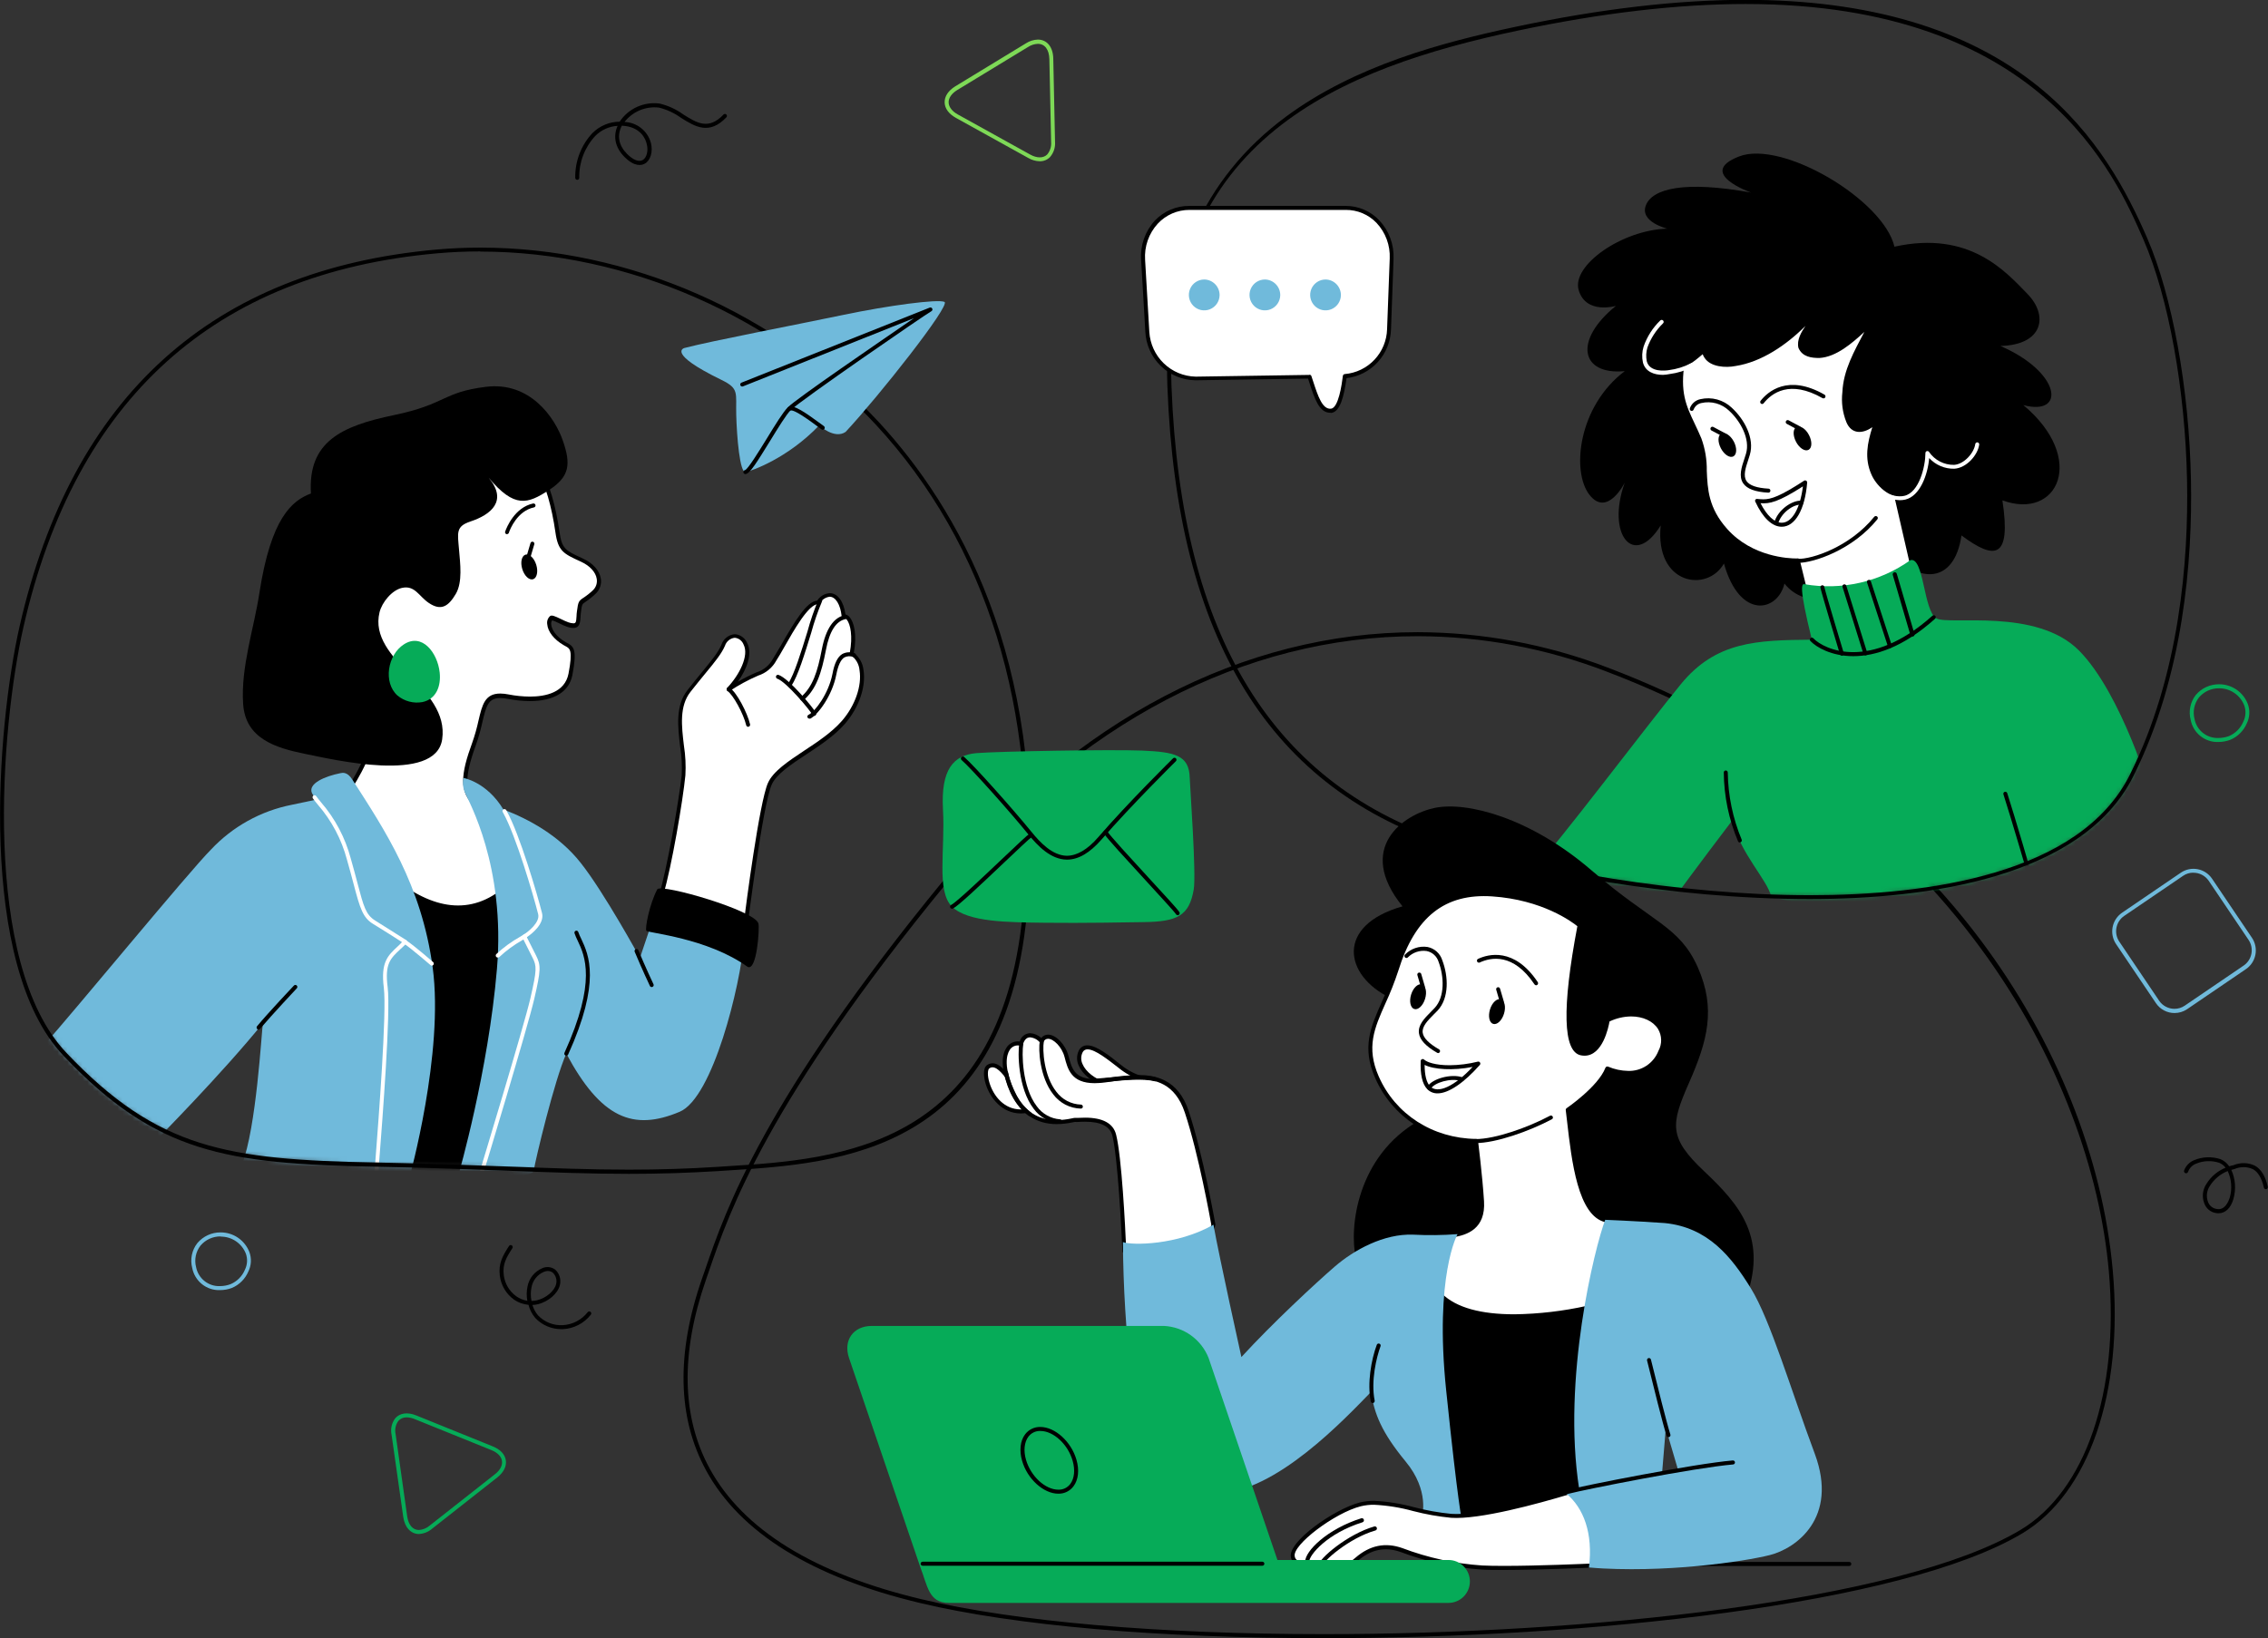 <svg width="454" height="328" viewBox="0 0 454 328" fill="none" xmlns="http://www.w3.org/2000/svg">
<rect x="0" y="0" width="454" height="328" fill="#333333" stroke="none"/>
<g clip-path="url(#clip0_2342_15307)">
<path d="M444.099 242.928C443.911 242.929 443.723 242.91 443.539 242.872C443.023 242.787 442.539 242.565 442.138 242.229C441.736 241.893 441.431 241.455 441.254 240.961C440.999 240.318 440.906 239.622 440.983 238.934C441.06 238.247 441.304 237.589 441.693 237.018C442.594 235.57 443.929 234.445 445.505 233.806C445.185 233.378 444.757 233.043 444.267 232.835C442.725 232.314 441.048 232.38 439.551 233.019C439.195 233.162 438.872 233.378 438.605 233.655C438.338 233.932 438.132 234.263 438.001 234.625C437.967 234.732 437.892 234.82 437.793 234.872C437.694 234.923 437.579 234.932 437.473 234.898C437.367 234.864 437.279 234.789 437.228 234.69C437.177 234.59 437.168 234.475 437.202 234.368C437.372 233.907 437.635 233.487 437.975 233.133C438.314 232.779 438.723 232.5 439.176 232.313C440.873 231.591 442.776 231.519 444.522 232.112C445.218 232.404 445.813 232.896 446.233 233.525C446.515 233.431 446.804 233.356 447.096 233.3C447.781 233.011 448.519 232.871 449.262 232.89C450.004 232.91 450.735 233.088 451.404 233.413C452.634 234.111 453.49 235.525 453.953 237.621C453.975 237.725 453.955 237.833 453.898 237.923C453.842 238.013 453.752 238.077 453.649 238.102C453.547 238.124 453.44 238.104 453.351 238.047C453.263 237.99 453.201 237.9 453.178 237.797C452.762 235.934 452.035 234.698 451.012 234.111C450.43 233.842 449.799 233.699 449.158 233.692C448.518 233.685 447.883 233.815 447.296 234.071C447.079 234.113 446.865 234.17 446.656 234.24C447.485 236.073 447.632 238.144 447.072 240.078C446.56 241.885 445.457 242.928 444.099 242.928ZM445.937 234.473C444.466 235.055 443.218 236.093 442.372 237.436C442.056 237.9 441.855 238.435 441.788 238.995C441.722 239.554 441.79 240.121 441.989 240.648C442.119 241.015 442.345 241.339 442.643 241.588C442.941 241.837 443.301 242 443.683 242.061C445.386 242.398 446.081 240.584 446.345 239.789C446.85 238.025 446.705 236.138 445.937 234.473Z" fill="black"/>
<path d="M112.304 266.128C111.342 266.124 110.389 265.926 109.505 265.544C108.62 265.161 107.822 264.603 107.157 263.903C106.508 263.138 106.041 262.235 105.791 261.261C104.746 261.173 103.743 260.811 102.882 260.209C102.108 259.652 101.457 258.939 100.971 258.117C100.484 257.295 100.171 256.381 100.052 255.431C99.749 253.022 100.588 251.489 101.899 249.473C101.957 249.384 102.048 249.321 102.152 249.299C102.257 249.277 102.365 249.298 102.454 249.357C102.543 249.415 102.605 249.507 102.627 249.612C102.649 249.716 102.628 249.825 102.57 249.915C101.323 251.834 100.572 253.127 100.844 255.327C100.947 256.165 101.223 256.971 101.652 257.697C102.081 258.422 102.655 259.051 103.337 259.543C103.998 260.015 104.758 260.326 105.559 260.45C105.384 259.496 105.398 258.516 105.599 257.567C105.752 256.766 106.1 256.016 106.612 255.382C107.124 254.749 107.783 254.253 108.532 253.938C108.952 253.741 109.417 253.663 109.878 253.713C110.338 253.762 110.777 253.937 111.145 254.219C111.566 254.602 111.875 255.093 112.038 255.639C112.202 256.185 112.214 256.766 112.073 257.319C111.665 258.997 109.771 260.635 107.669 261.141C107.312 261.227 106.948 261.278 106.582 261.293C106.808 262.057 107.189 262.765 107.701 263.373C108.335 264.035 109.104 264.553 109.955 264.891C110.805 265.229 111.718 265.38 112.632 265.333C113.603 265.282 114.553 265.023 115.417 264.575C116.281 264.126 117.04 263.498 117.643 262.731C117.709 262.647 117.805 262.592 117.911 262.579C118.016 262.567 118.123 262.597 118.207 262.663C118.29 262.729 118.344 262.825 118.357 262.932C118.37 263.038 118.34 263.145 118.274 263.229C117.603 264.086 116.755 264.788 115.79 265.288C114.825 265.788 113.765 266.075 112.68 266.128H112.304ZM109.659 254.484C109.383 254.487 109.111 254.547 108.86 254.661C108.23 254.929 107.676 255.35 107.247 255.885C106.818 256.42 106.526 257.053 106.398 257.728C106.206 258.636 106.206 259.574 106.398 260.482C106.772 260.477 107.145 260.431 107.509 260.346C109.307 259.912 110.978 258.499 111.313 257.134C111.421 256.729 111.418 256.302 111.306 255.898C111.193 255.494 110.975 255.128 110.674 254.837C110.386 254.605 110.028 254.481 109.659 254.484Z" fill="black"/>
<path d="M115.55 36.007C115.444 36.007 115.342 35.965 115.267 35.89C115.192 35.814 115.15 35.712 115.15 35.606C115.094 32.286 116.326 29.074 118.587 26.652C120.033 25.199 121.992 24.376 124.038 24.364C124.9 23.07 126.106 22.045 127.518 21.403C128.931 20.762 130.493 20.53 132.03 20.734C133.734 21.135 135.342 21.872 136.761 22.902C139.486 24.613 141.836 26.114 144.865 22.902C144.94 22.842 145.035 22.81 145.131 22.814C145.227 22.818 145.319 22.857 145.389 22.924C145.459 22.99 145.503 23.08 145.512 23.176C145.522 23.273 145.496 23.369 145.44 23.448C141.972 27.134 139.111 25.335 136.337 23.601C135.006 22.632 133.499 21.934 131.902 21.545C130.604 21.39 129.289 21.573 128.083 22.077C126.876 22.58 125.819 23.387 125.013 24.42C126.227 24.463 127.396 24.895 128.348 25.654C129.3 26.413 129.985 27.457 130.303 28.636C130.735 30.386 130.215 32.121 129.081 32.763C128.425 33.133 127.019 33.454 124.981 31.398C123.158 29.567 122.679 27.319 123.63 25.199C121.937 25.296 120.339 26.019 119.146 27.23C117.038 29.499 115.891 32.503 115.95 35.606C115.95 35.712 115.907 35.814 115.832 35.89C115.758 35.965 115.656 36.007 115.55 36.007ZM124.493 25.167L124.445 25.247C123.47 27.15 123.846 29.125 125.516 30.812C126.731 32.032 127.874 32.482 128.657 32.04C129.44 31.599 129.832 30.185 129.456 28.828C129.288 27.993 128.337 25.343 124.493 25.167Z" fill="black"/>
<path d="M444.058 148.566C442.761 148.613 441.491 148.193 440.475 147.381C439.46 146.57 438.766 145.421 438.519 144.141C438.294 143.287 438.27 142.392 438.447 141.527C438.625 140.662 439 139.85 439.542 139.155C440.116 138.475 440.831 137.93 441.638 137.559C442.445 137.189 443.323 137.001 444.21 137.011C445.454 137.006 446.671 137.382 447.698 138.087C448.726 138.793 449.516 139.795 449.964 140.961C450.191 141.586 450.29 142.249 450.256 142.913C450.221 143.577 450.054 144.227 449.764 144.824C449.126 146.326 447.926 147.517 446.424 148.14C445.666 148.419 444.865 148.563 444.058 148.566ZM444.21 137.814C443.442 137.804 442.682 137.964 441.982 138.283C441.283 138.602 440.663 139.073 440.166 139.661C439.701 140.266 439.381 140.97 439.23 141.719C439.079 142.468 439.101 143.242 439.295 143.981C439.512 145.083 440.115 146.071 440.994 146.765C441.874 147.459 442.973 147.813 444.09 147.763C444.804 147.76 445.513 147.632 446.184 147.386C447.482 146.837 448.515 145.799 449.061 144.495C449.307 144 449.451 143.461 449.485 142.909C449.52 142.357 449.443 141.804 449.261 141.283C448.87 140.257 448.178 139.375 447.275 138.755C446.372 138.135 445.303 137.807 444.21 137.814Z" fill="#06AB58"/>
<path d="M44.02 258.314C42.724 258.359 41.454 257.939 40.439 257.128C39.424 256.317 38.73 255.169 38.481 253.89C38.255 253.036 38.23 252.141 38.408 251.275C38.585 250.41 38.961 249.598 39.504 248.903C40.077 248.223 40.793 247.678 41.6 247.307C42.406 246.937 43.285 246.75 44.172 246.759C45.416 246.755 46.632 247.13 47.66 247.836C48.687 248.541 49.478 249.543 49.926 250.71C50.153 251.333 50.252 251.995 50.218 252.657C50.183 253.32 50.016 253.968 49.726 254.564C49.097 256.062 47.909 257.252 46.417 257.881C45.651 258.17 44.838 258.317 44.02 258.314ZM44.172 247.562C43.404 247.552 42.643 247.712 41.944 248.031C41.245 248.351 40.625 248.821 40.127 249.409C39.663 250.012 39.342 250.715 39.191 251.463C39.04 252.211 39.062 252.983 39.256 253.721C39.471 254.825 40.074 255.815 40.954 256.51C41.834 257.206 42.933 257.561 44.052 257.511C44.767 257.509 45.476 257.379 46.146 257.126C47.445 256.583 48.479 255.547 49.023 254.243C49.268 253.748 49.413 253.209 49.447 252.657C49.481 252.106 49.405 251.552 49.222 251.031C48.828 250.017 48.137 249.148 47.241 248.536C46.346 247.924 45.287 247.598 44.203 247.602L44.172 247.562Z" fill="#70BADB"/>
<path d="M435.291 202.834C434.558 202.837 433.836 202.659 433.188 202.316C432.54 201.973 431.986 201.475 431.574 200.866L423.582 189.022C422.919 188.031 422.672 186.817 422.895 185.644C423.118 184.471 423.793 183.434 424.773 182.758L436.561 174.728C437.548 174.061 438.756 173.813 439.923 174.037C441.091 174.261 442.123 174.94 442.795 175.925L450.787 187.769C451.455 188.759 451.705 189.974 451.481 191.148C451.258 192.323 450.58 193.36 449.596 194.033L437.808 202.063C437.065 202.568 436.188 202.837 435.291 202.834ZM439.055 174.728C438.322 174.726 437.606 174.947 437.001 175.363L425.205 183.393C424.399 183.946 423.845 184.797 423.662 185.76C423.479 186.723 423.683 187.72 424.23 188.532L432.222 200.385C432.562 200.882 433.018 201.287 433.55 201.567C434.082 201.847 434.674 201.993 435.275 201.991C436.01 201.994 436.729 201.773 437.337 201.356L449.133 193.326C449.94 192.774 450.496 191.923 450.679 190.959C450.862 189.995 450.656 188.998 450.108 188.187L442.116 176.334C441.773 175.839 441.315 175.436 440.781 175.158C440.248 174.881 439.655 174.739 439.055 174.744V174.728Z" fill="#70BADB"/>
<path d="M83.853 307.146C82.254 307.146 81.015 305.837 80.72 303.725L78.386 287.279C78.261 286.707 78.262 286.115 78.389 285.543C78.516 284.972 78.766 284.435 79.121 283.971C80.024 282.919 81.591 282.702 83.309 283.401L98.654 289.608C100.164 290.218 101.092 291.214 101.259 292.41C101.427 293.607 100.812 294.819 99.533 295.831L86.506 306.078C85.765 306.721 84.831 307.097 83.853 307.146ZM81.415 283.794C81.103 283.78 80.791 283.835 80.502 283.956C80.213 284.077 79.955 284.26 79.745 284.493C79.469 284.873 79.277 285.309 79.181 285.77C79.086 286.231 79.09 286.707 79.193 287.167L81.511 303.612C81.751 305.323 82.63 306.343 83.853 306.343C84.659 306.292 85.425 305.976 86.034 305.443L99.053 295.197C100.1 294.394 100.612 293.422 100.484 292.523C100.356 291.623 99.605 290.853 98.366 290.347L83.029 284.147C82.518 283.928 81.971 283.808 81.415 283.794Z" fill="#06AB58"/>
<path d="M208.124 32.289C207.319 32.266 206.533 32.04 205.838 31.631L191.348 23.601C189.918 22.798 189.118 21.714 189.094 20.501C189.07 19.288 189.822 18.156 191.212 17.289L205.358 8.681C206.073 8.213 206.903 7.952 207.756 7.926C209.586 7.926 210.793 9.411 210.841 11.716L211.193 28.379C211.238 28.933 211.172 29.491 210.999 30.019C210.826 30.547 210.549 31.035 210.186 31.454C209.917 31.728 209.595 31.943 209.241 32.086C208.886 32.23 208.506 32.299 208.124 32.289ZM207.756 8.777C207.05 8.807 206.365 9.029 205.774 9.419L191.628 18.02C190.485 18.718 189.87 19.626 189.894 20.509C189.917 21.392 190.565 22.276 191.732 22.918L206.221 30.948C207.58 31.703 208.859 31.687 209.61 30.948C209.901 30.604 210.122 30.206 210.259 29.776C210.396 29.346 210.447 28.893 210.409 28.443L210.058 11.836C210.01 9.909 209.131 8.777 207.756 8.777Z" fill="#7ED957"/>
<path d="M265 328C231.945 328 203.253 325.503 184.224 320.974C162.565 315.818 148.14 306.889 141.346 294.418C135.6 283.874 135.336 270.938 140.547 255.945C140.747 255.383 140.947 254.797 141.163 254.187C145.238 242.318 152.823 220.219 188.915 176.206C215.161 144.206 248.856 126.579 283.758 126.579C296.766 126.604 309.662 129.004 321.816 133.662C352.666 145.386 378.464 164.225 396.415 188.155C411.528 208.286 420.942 231.839 422.932 254.452C425.09 278.887 418.137 299.011 404.878 306.985C380.662 321.479 317.173 328 265 328ZM283.782 127.382C249.112 127.382 215.649 144.904 189.555 176.72C153.59 220.621 145.998 242.623 141.938 254.444C141.73 255.062 141.522 255.648 141.33 256.21C136.183 270.978 136.431 283.698 142.058 294.032C148.739 306.294 162.997 315.095 184.416 320.195C203.389 324.708 232.009 327.197 265.008 327.197C317.077 327.197 380.39 320.733 404.471 306.318C417.49 298.505 424.267 278.671 422.141 254.548C418.697 215.465 390.285 160.595 321.537 134.441C309.482 129.806 296.689 127.414 283.782 127.382Z" fill="black"/>
<mask id="mask0_2342_15307" style="mask-type:luminance" maskUnits="userSpaceOnUse" x="0" y="49" width="206" height="186">
<path d="M4.314 125.439C0.318 143.105 -4.925 192.226 13.002 211.113C30.928 230 44.531 232.618 75.18 233.196C105.83 233.774 121.167 235.516 143.721 234.071C166.274 232.626 201.56 231.815 205.324 180.606C212.109 88.099 142.985 45.418 87.432 50.357C31.879 55.295 11.907 92.114 4.314 125.439Z" fill="white"/>
</mask>
<g mask="url(#mask0_2342_15307)">
<path d="M108.003 94.306C109.601 96.924 110.896 101.574 111.615 106.657C112.127 110.214 113.062 110.575 116.538 112.173C120.015 113.771 120.798 116.823 118.936 118.598C116.258 121.087 116.266 119.73 115.899 122.524C115.659 124.387 116.163 125.881 113.661 125.078C112.686 124.757 110.656 123.544 110.368 123.769C109.505 124.443 109.769 126.981 113.07 128.884C114.268 129.583 115.259 129.494 114.204 135.019C113.277 139.837 107.475 140.576 101.729 139.484C95.982 138.392 97.173 142.752 94.895 148.968C92.618 155.183 92.298 158.66 95.439 161.278C98.58 163.896 101.081 176.423 100.754 179.474C100.426 182.526 89.565 188.845 80.366 178.607C75.379 171.629 69.736 158.226 69.736 158.226C69.736 158.226 75.595 150.052 75.483 142.102C75.371 134.152 72.014 104.183 82.971 95.679C93.928 87.175 106.916 92.202 108.003 94.306Z" fill="white"/>
<path d="M91.67 184.581C88.728 184.581 84.333 183.585 80.057 178.84C75.07 171.877 69.412 158.483 69.356 158.347C69.327 158.284 69.317 158.215 69.325 158.147C69.334 158.079 69.361 158.015 69.404 157.961C69.46 157.881 75.174 149.803 75.07 142.07C75.07 140.977 74.974 139.42 74.886 137.613C74.311 126.306 73.112 102.778 82.71 95.334C86.765 92.188 91.749 90.492 96.873 90.516C102.747 90.516 107.598 92.668 108.365 94.153C109.916 96.707 111.25 101.26 112.018 106.632C112.481 109.901 113.256 110.254 116.501 111.748L116.701 111.844C118.715 112.767 120.018 114.253 120.273 115.859C120.365 116.418 120.314 116.991 120.125 117.525C119.937 118.058 119.616 118.535 119.194 118.911C118.577 119.504 117.909 120.042 117.196 120.517C116.509 120.966 116.493 120.974 116.285 122.62C116.237 122.966 116.221 123.287 116.205 123.592C116.133 124.861 116.014 126.306 113.528 125.503C113.003 125.311 112.49 125.086 111.994 124.829C111.522 124.585 111.033 124.375 110.531 124.202C110.369 124.436 110.3 124.723 110.339 125.005C110.403 125.961 111.202 127.414 113.248 128.587L113.56 128.756C114.863 129.446 115.55 130.08 114.583 135.139C113.936 138.512 110.915 140.375 106.071 140.375C104.585 140.363 103.103 140.213 101.644 139.925C101.149 139.827 100.646 139.773 100.141 139.765C97.784 139.765 97.344 141.234 96.561 144.583C96.224 146.143 95.789 147.68 95.258 149.184C92.86 155.777 92.948 158.772 95.682 161.045C98.958 163.775 101.484 176.374 101.14 179.594C100.916 181.538 96.849 184.581 91.67 184.581ZM70.179 158.242C70.914 159.953 76.109 171.95 80.68 178.318C84.725 182.815 88.888 183.762 91.67 183.762C96.465 183.762 100.181 180.919 100.341 179.386C100.661 176.439 98.143 164.008 95.17 161.543C91.734 158.676 92.285 154.845 94.507 148.775C95.03 147.302 95.457 145.798 95.786 144.27C96.521 141.138 97.056 138.865 100.141 138.865C100.694 138.871 101.246 138.93 101.788 139.042C103.199 139.32 104.633 139.465 106.071 139.476C109.196 139.476 113.064 138.673 113.8 134.891C114.703 130.169 114.103 129.856 113.192 129.374L112.857 129.189C110.883 128.049 109.66 126.467 109.54 124.965C109.493 124.671 109.52 124.37 109.619 124.089C109.718 123.809 109.886 123.558 110.107 123.359C110.459 123.094 111.058 123.359 112.337 123.97C112.804 124.209 113.284 124.421 113.776 124.604C114.097 124.72 114.434 124.788 114.775 124.805C115.246 124.805 115.342 124.612 115.406 123.407C115.406 123.086 115.446 122.741 115.494 122.38C115.734 120.525 115.83 120.324 116.765 119.706C117.437 119.269 118.068 118.772 118.651 118.22C118.97 117.93 119.211 117.564 119.351 117.155C119.49 116.746 119.525 116.309 119.45 115.883C119.242 114.558 118.076 113.281 116.341 112.486L116.133 112.39C112.833 110.872 111.722 110.358 111.194 106.656C110.443 101.389 109.148 96.948 107.63 94.459C107.126 93.479 102.835 91.247 96.841 91.247C91.891 91.246 87.083 92.908 83.182 95.968C73.919 103.195 75.102 126.403 75.669 137.573C75.757 139.379 75.837 140.945 75.853 142.061C75.989 149.489 71.074 156.949 70.179 158.242Z" fill="black"/>
<path d="M75.189 233.196C77.219 234.071 96.305 235.091 96.305 235.091C96.305 235.091 104.688 208.214 101.22 177.41C94.283 183.513 86.466 182.06 78.666 175.668C83.573 190.772 81.255 221.905 75.189 233.196Z" fill="black"/>
<path d="M104.553 113.956C104.969 115.313 105.944 116.22 106.711 115.979C107.478 115.738 107.766 114.438 107.342 113.08C106.919 111.723 105.952 110.816 105.185 111.057C104.417 111.298 104.13 112.599 104.553 113.956Z" fill="black"/>
<path d="M105.845 111.707C105.808 111.715 105.77 111.715 105.733 111.707C105.683 111.693 105.636 111.668 105.595 111.635C105.554 111.602 105.52 111.561 105.495 111.515C105.469 111.469 105.453 111.418 105.448 111.366C105.442 111.313 105.447 111.26 105.461 111.21L106.189 108.736C106.22 108.636 106.289 108.551 106.382 108.502C106.475 108.452 106.583 108.441 106.684 108.471C106.734 108.486 106.781 108.511 106.822 108.544C106.863 108.577 106.897 108.617 106.923 108.664C106.948 108.71 106.964 108.761 106.969 108.813C106.975 108.866 106.971 108.919 106.956 108.969L106.229 111.434C106.203 111.516 106.151 111.586 106.082 111.635C106.013 111.684 105.93 111.71 105.845 111.707Z" fill="black"/>
<path d="M86.61 193.679C84.372 177.137 77.019 166.192 70.506 156.058C69.507 154.5 68.58 154.725 68.156 154.805C65.039 155.424 61.571 156.893 62.458 158.82C62.693 159.277 62.974 159.707 63.297 160.105C61.946 160.378 60.332 160.715 58.406 161.141C52.21 162.361 46.55 165.5 42.222 170.119C37.738 174.624 14.817 202.545 8.455 209.667C16.847 225.92 31.233 228.329 31.233 228.329C31.233 228.329 44.388 215.039 52.627 204.865C52.332 206.897 51.325 225.792 48.432 233.196C53.539 236.175 67.741 236.03 75.605 235.693C76.9 236.89 81.951 235.813 81.951 235.813C81.951 235.813 88.92 210.824 86.61 193.679Z" fill="#70BADB"/>
<path d="M62.242 98.811C58.446 100.224 54.25 103.709 51.941 118.637C50.838 125.865 48.168 133.606 48.672 140.969C49.143 147.859 55.066 149.738 61.14 150.959C66.47 152.027 87.202 156.997 88.513 148.028C90.039 137.589 73.623 132.313 75.973 122.596C76.453 120.629 78.427 118.172 80.457 117.714C83.054 117.136 83.821 119.36 85.835 120.725C88.297 122.387 89.767 121.416 91.238 118.918C92.636 116.558 92.109 112.775 91.893 110.125C91.606 106.656 91.19 105.404 94.187 104.408C98.247 103.067 101.716 100.305 97.815 95.647C103.018 101.862 105.624 100.883 109.852 98.153C114.079 95.422 114.295 92.925 112.673 88.235C111.05 83.546 106.055 76.359 97.272 77.451C88.489 78.543 89.352 80.936 78.834 83.12C68.317 85.304 61.603 88.46 62.242 98.811Z" fill="black"/>
<path d="M101.501 106.946C101.456 106.953 101.41 106.953 101.365 106.946C101.266 106.909 101.184 106.835 101.139 106.738C101.094 106.642 101.089 106.532 101.125 106.432C101.405 105.629 103.011 101.613 106.72 100.81C106.823 100.791 106.93 100.813 107.018 100.872C107.106 100.93 107.168 101.02 107.191 101.124C107.202 101.175 107.202 101.229 107.192 101.28C107.182 101.332 107.162 101.381 107.133 101.425C107.104 101.469 107.067 101.507 107.023 101.537C106.98 101.566 106.931 101.587 106.88 101.597C103.579 102.288 102.084 105.95 101.861 106.681C101.834 106.756 101.785 106.821 101.721 106.868C101.657 106.915 101.58 106.942 101.501 106.946Z" fill="black"/>
<path d="M75.324 235.34C75.271 235.337 75.22 235.323 75.173 235.3C75.125 235.277 75.083 235.245 75.048 235.205C75.013 235.166 74.987 235.12 74.969 235.07C74.952 235.02 74.945 234.967 74.948 234.914C74.948 234.569 75.044 233.613 75.156 232.232C75.779 224.154 77.442 202.697 76.834 197.799C76.195 192.668 77.578 191.375 79.672 189.439C79.935 189.191 80.207 188.942 80.471 188.636C79.44 187.978 76.731 186.227 74.684 184.991C72.638 183.754 72.071 181.891 70.816 177.121C70.441 175.7 70.017 174.086 69.45 172.118C68.375 168.073 66.396 164.327 63.663 161.165C63.264 160.683 62.928 160.266 62.64 159.864C62.58 159.778 62.555 159.67 62.571 159.565C62.588 159.461 62.644 159.366 62.728 159.302C62.771 159.271 62.82 159.25 62.871 159.238C62.923 159.226 62.976 159.224 63.028 159.233C63.08 159.242 63.13 159.261 63.174 159.29C63.219 159.318 63.258 159.355 63.288 159.399C63.559 159.776 63.895 160.202 64.279 160.659C67.084 163.904 69.115 167.749 70.217 171.902C70.784 173.885 71.232 175.571 71.584 176.928C72.782 181.466 73.23 183.168 75.1 184.316C77.674 185.922 81.286 188.219 81.326 188.243C81.376 188.274 81.419 188.316 81.451 188.366C81.483 188.416 81.503 188.473 81.51 188.532C81.515 188.592 81.507 188.653 81.487 188.71C81.466 188.767 81.433 188.819 81.39 188.861C80.966 189.287 80.591 189.664 80.191 190.01C78.145 191.913 76.994 192.965 77.602 197.678C78.225 202.665 76.555 224.178 75.923 232.28C75.819 233.654 75.748 234.601 75.724 234.954C75.722 235.006 75.711 235.057 75.691 235.104C75.67 235.152 75.64 235.195 75.603 235.23C75.566 235.266 75.522 235.294 75.474 235.313C75.427 235.332 75.375 235.341 75.324 235.34Z" fill="white"/>
<path d="M131.136 182.782L128.099 191.792C128.099 191.792 120.866 178.574 116.238 172.761C111.955 167.3 105.705 163.927 100.766 162.08C97.441 156.556 92.773 155.761 92.773 155.761C92.563 156.757 92.672 157.794 93.085 158.724C93.772 160.378 101.221 173.339 99.479 193.968C97.737 214.598 91.814 235.091 91.814 235.091H96.298C96.298 235.091 96.298 234.97 96.394 234.761C99.767 235.195 106.632 235.894 106.848 234.36C107.143 232.328 111.043 216.051 113.361 210.968C120.298 223.897 126.74 226.539 136.059 222.604C142.716 219.793 148.207 197.317 148.926 188.452C149.07 188.307 131.136 182.782 131.136 182.782Z" fill="#70BADB"/>
<path d="M96.299 235.492C96.259 235.5 96.218 235.5 96.179 235.492C96.079 235.461 95.995 235.391 95.945 235.298C95.896 235.204 95.885 235.095 95.915 234.994C96.003 234.697 104.89 205.451 106.177 199.862C107.496 194.113 107.448 193.438 106.593 191.736C105.506 189.608 104.579 187.721 104.579 187.721C104.536 187.63 104.528 187.527 104.556 187.431C104.584 187.335 104.646 187.252 104.73 187.199C105.705 186.597 108.143 184.669 107.727 183.031C106.808 179.385 103.292 167.332 100.718 162.747L100.638 162.602C100.611 162.557 100.594 162.507 100.586 162.455C100.579 162.403 100.582 162.35 100.595 162.299C100.609 162.248 100.632 162.2 100.664 162.159C100.696 162.117 100.737 162.082 100.782 162.056C100.875 162.003 100.984 161.989 101.087 162.016C101.19 162.043 101.279 162.109 101.334 162.201L101.414 162.353C104.027 167.011 107.576 179.161 108.503 182.83C109.046 184.982 106.385 187.038 105.458 187.648C105.761 188.275 106.489 189.72 107.304 191.31C108.311 193.286 108.271 194.257 106.952 199.983C105.633 205.708 96.77 234.906 96.682 235.203C96.657 235.286 96.606 235.358 96.537 235.41C96.468 235.462 96.385 235.491 96.299 235.492Z" fill="white"/>
<path d="M113.361 211.37C113.292 211.373 113.224 211.358 113.164 211.327C113.103 211.295 113.051 211.248 113.014 211.191C112.977 211.133 112.955 211.067 112.952 210.998C112.948 210.929 112.962 210.861 112.993 210.8C119.491 196.506 117.069 191.359 115.622 188.315C115.386 187.845 115.181 187.359 115.007 186.862C114.991 186.812 114.984 186.76 114.988 186.708C114.992 186.656 115.006 186.605 115.03 186.558C115.053 186.512 115.085 186.47 115.125 186.436C115.164 186.402 115.21 186.376 115.259 186.36C115.308 186.343 115.36 186.337 115.412 186.341C115.464 186.345 115.514 186.359 115.561 186.382C115.607 186.406 115.648 186.438 115.682 186.478C115.716 186.517 115.742 186.563 115.758 186.613C115.927 187.08 116.125 187.536 116.35 187.978C117.852 191.19 120.346 196.53 113.72 211.169C113.685 211.233 113.632 211.285 113.569 211.321C113.505 211.356 113.433 211.373 113.361 211.37Z" fill="black"/>
<path d="M130.454 197.638C130.379 197.638 130.306 197.617 130.242 197.578C130.179 197.538 130.128 197.481 130.095 197.413C130.095 197.413 128.496 194.025 127.05 190.564C127.029 190.515 127.018 190.463 127.018 190.41C127.017 190.358 127.027 190.305 127.048 190.257C127.068 190.208 127.097 190.164 127.135 190.127C127.172 190.09 127.217 190.061 127.265 190.042C127.363 190.002 127.472 190.002 127.57 190.043C127.667 190.083 127.744 190.161 127.785 190.258C129.216 193.695 130.798 197.036 130.814 197.068C130.837 197.115 130.85 197.166 130.854 197.218C130.857 197.27 130.85 197.322 130.833 197.372C130.815 197.421 130.789 197.467 130.754 197.505C130.719 197.544 130.677 197.576 130.63 197.598C130.576 197.627 130.515 197.64 130.454 197.638Z" fill="black"/>
<path d="M132.301 179.346C133.899 174.23 136.297 160.386 136.856 155.255C137.416 150.124 134.363 142.937 137.935 138.392C141.508 133.847 143.793 131.526 144.768 129.245C145.744 126.965 148.021 126.628 149.212 128.916C150.403 131.205 148.565 135.236 145.855 138.071C152.473 133.815 153.008 135.34 155.07 132.072C157.132 128.804 161.144 120.412 163.75 120.637C165.916 117.69 168.409 119.328 168.849 123.359C170.143 123.247 171.342 126.298 170.447 130.876C173.596 132.731 173.268 139.484 168.849 144.607C164.429 149.73 155.91 152.75 154.095 156.861C152.281 160.973 149.212 185.304 149.212 185.304L132.301 179.346Z" fill="white"/>
<path d="M149.212 185.77C149.17 185.777 149.126 185.777 149.084 185.77L132.165 179.779C132.067 179.743 131.986 179.67 131.94 179.576C131.894 179.482 131.886 179.373 131.917 179.273C133.515 174.118 135.913 160.202 136.456 155.271C136.562 153.344 136.46 151.411 136.153 149.505C135.673 145.49 135.178 141.307 137.623 138.175C138.726 136.769 139.693 135.589 140.556 134.537C142.474 132.2 143.753 130.651 144.401 129.117C144.588 128.532 144.944 128.017 145.423 127.637C145.903 127.256 146.485 127.028 147.094 126.981C147.631 127.018 148.147 127.204 148.584 127.519C149.022 127.834 149.364 128.265 149.571 128.763C150.634 130.803 149.571 133.903 147.685 136.513C148.903 135.809 150.16 135.176 151.45 134.617C152.859 134.18 154.039 133.202 154.734 131.895C155.174 131.197 155.717 130.233 156.333 129.221C159.074 124.403 161.512 120.388 163.59 120.259C163.859 119.829 164.227 119.47 164.661 119.21C165.096 118.95 165.586 118.798 166.091 118.766C167.69 118.766 168.88 120.42 169.24 123.022C169.59 123.117 169.9 123.326 170.119 123.616C170.918 124.588 171.598 127.021 170.918 130.715C171.458 131.126 171.908 131.643 172.241 132.236C172.573 132.828 172.781 133.483 172.852 134.16C173.388 137.476 171.941 141.692 169.152 144.904C167.058 147.313 164.157 149.232 161.36 151.079C158.299 153.095 155.414 154.998 154.471 157.118C152.672 161.133 149.675 185.223 149.619 185.44C149.612 185.499 149.592 185.556 149.561 185.606C149.529 185.656 149.486 185.698 149.436 185.729C149.366 185.764 149.289 185.778 149.212 185.77ZM132.796 179.121L148.884 184.822C149.332 181.249 152.009 160.627 153.727 156.765C154.766 154.436 157.723 152.468 160.92 150.34C163.678 148.526 166.515 146.647 168.553 144.31C171.182 141.274 172.549 137.316 172.061 134.224C172.013 133.614 171.829 133.023 171.523 132.493C171.217 131.964 170.798 131.51 170.295 131.164C170.224 131.123 170.168 131.061 170.134 130.986C170.099 130.911 170.089 130.828 170.103 130.747C170.735 127.398 170.247 124.965 169.488 124.042C169.425 123.949 169.344 123.87 169.249 123.81C169.154 123.751 169.047 123.712 168.936 123.696C168.83 123.701 168.726 123.668 168.641 123.604C168.556 123.539 168.497 123.447 168.473 123.343C168.225 121.03 167.258 119.481 166.075 119.481C165.665 119.534 165.273 119.683 164.929 119.914C164.585 120.145 164.299 120.453 164.093 120.814C164.054 120.869 164.001 120.913 163.939 120.942C163.877 120.97 163.809 120.981 163.741 120.974C161.863 120.974 158.946 126.122 157.012 129.526C156.429 130.554 155.885 131.518 155.414 132.232C154.637 133.678 153.334 134.765 151.777 135.268C149.791 136.125 147.884 137.157 146.079 138.351C145.995 138.403 145.896 138.423 145.799 138.406C145.702 138.39 145.614 138.339 145.551 138.263C145.486 138.191 145.449 138.096 145.449 137.998C145.449 137.9 145.486 137.806 145.551 137.733C148.005 135.163 149.995 131.253 148.844 129.044C148.703 128.677 148.464 128.356 148.152 128.118C147.84 127.88 147.468 127.733 147.078 127.695C146.632 127.745 146.21 127.923 145.863 128.208C145.515 128.493 145.257 128.873 145.12 129.301C144.425 130.907 143.122 132.514 141.124 134.923C140.269 135.966 139.302 137.147 138.207 138.544C135.961 141.411 136.44 145.41 136.904 149.28C137.214 151.248 137.313 153.242 137.2 155.231C136.728 160.129 134.442 173.612 132.796 179.08V179.121Z" fill="black"/>
<path d="M149.756 145.523C149.667 145.521 149.58 145.49 149.511 145.433C149.441 145.376 149.393 145.297 149.373 145.209C148.821 142.897 146.759 139.123 145.633 138.368C145.545 138.309 145.484 138.218 145.463 138.114C145.442 138.01 145.463 137.902 145.521 137.814C145.581 137.725 145.673 137.664 145.777 137.643C145.882 137.622 145.991 137.643 146.08 137.701C147.479 138.641 149.597 142.688 150.148 145.025C150.172 145.128 150.154 145.237 150.099 145.327C150.044 145.417 149.955 145.482 149.852 145.507L149.756 145.523Z" fill="black"/>
<path d="M162.99 143.338C162.916 143.338 162.844 143.318 162.781 143.28C162.717 143.242 162.665 143.187 162.631 143.122C162.231 142.319 157.428 136.521 155.598 135.894C155.498 135.86 155.416 135.787 155.368 135.693C155.321 135.599 155.311 135.49 155.342 135.388C155.375 135.287 155.446 135.204 155.541 135.155C155.635 135.107 155.745 135.099 155.845 135.132C157.947 135.838 162.91 141.861 163.35 142.744C163.373 142.792 163.387 142.843 163.39 142.896C163.393 142.949 163.386 143.002 163.369 143.051C163.352 143.101 163.325 143.148 163.291 143.187C163.256 143.227 163.213 143.259 163.166 143.282C163.114 143.316 163.053 143.336 162.99 143.338Z" fill="black"/>
<path d="M162.016 143.884C161.939 143.883 161.864 143.861 161.799 143.82C161.734 143.779 161.682 143.721 161.648 143.651C161.605 143.555 161.602 143.444 161.639 143.345C161.677 143.246 161.752 143.165 161.848 143.121C163.103 142.535 165.844 138.978 166.643 134.915C167.027 132.827 167.658 131.534 168.593 130.956C168.967 130.754 169.379 130.634 169.802 130.605C170.225 130.576 170.65 130.638 171.047 130.787C171.098 130.801 171.146 130.825 171.187 130.858C171.229 130.89 171.263 130.931 171.288 130.978C171.314 131.024 171.33 131.076 171.335 131.128C171.34 131.181 171.335 131.234 171.319 131.285C171.289 131.385 171.221 131.47 171.13 131.521C171.039 131.572 170.932 131.585 170.831 131.558C170.54 131.436 170.226 131.381 169.911 131.394C169.596 131.408 169.288 131.492 169.009 131.638C168.298 132.08 167.762 133.244 167.411 135.059C166.611 139.243 163.766 143.089 162.2 143.892C162.139 143.904 162.076 143.901 162.016 143.884Z" fill="black"/>
<path d="M160.601 140.287C160.544 140.289 160.488 140.278 160.437 140.254C160.385 140.23 160.34 140.195 160.305 140.15C160.268 140.113 160.238 140.07 160.218 140.021C160.198 139.973 160.188 139.921 160.188 139.869C160.188 139.817 160.198 139.765 160.218 139.717C160.238 139.668 160.268 139.625 160.305 139.588C162.703 137.516 163.646 134.505 164.517 130.008C165.316 125.856 166.915 123.584 169.176 123.15C169.229 123.141 169.283 123.142 169.335 123.153C169.387 123.165 169.436 123.186 169.48 123.217C169.524 123.247 169.561 123.286 169.59 123.331C169.619 123.376 169.638 123.427 169.648 123.479C169.657 123.532 169.656 123.586 169.645 123.639C169.634 123.691 169.612 123.741 169.582 123.785C169.551 123.829 169.512 123.866 169.468 123.895C169.423 123.924 169.373 123.944 169.32 123.953C167.386 124.299 166.035 126.362 165.324 130.177C164.421 134.85 163.398 137.99 160.856 140.206C160.783 140.262 160.693 140.29 160.601 140.287Z" fill="black"/>
<path d="M158.109 137.46C158.025 137.461 157.943 137.433 157.877 137.38C157.792 137.319 157.735 137.226 157.717 137.123C157.699 137.019 157.722 136.912 157.782 136.826C158.964 135.148 160.435 130.337 161.626 126.483C162.215 124.294 162.952 122.147 163.832 120.059C163.882 119.965 163.968 119.896 164.07 119.865C164.172 119.835 164.282 119.847 164.375 119.898C164.468 119.949 164.538 120.036 164.568 120.138C164.598 120.24 164.586 120.351 164.535 120.444C163.684 122.477 162.965 124.564 162.385 126.692C161.122 130.811 159.684 135.477 158.437 137.259C158.403 137.318 158.356 137.367 158.299 137.402C158.241 137.437 158.176 137.457 158.109 137.46Z" fill="black"/>
<path d="M51.756 206.142C51.662 206.142 51.571 206.108 51.5 206.046C51.42 205.976 51.37 205.877 51.361 205.77C51.352 205.664 51.385 205.558 51.452 205.476C53.85 202.601 58.789 197.381 58.845 197.325C58.882 197.288 58.925 197.258 58.973 197.238C59.021 197.217 59.073 197.207 59.125 197.207C59.177 197.207 59.228 197.217 59.276 197.238C59.325 197.258 59.368 197.288 59.404 197.325C59.442 197.362 59.472 197.407 59.492 197.456C59.512 197.504 59.523 197.557 59.523 197.61C59.523 197.663 59.512 197.715 59.492 197.764C59.472 197.813 59.442 197.858 59.404 197.895C59.357 197.951 54.473 203.147 52.044 206.014C52.007 206.054 51.963 206.086 51.913 206.108C51.864 206.13 51.81 206.142 51.756 206.142Z" fill="black"/>
<path d="M131.589 178.036C129.991 181.048 129.072 185.93 129.391 186.372C129.711 186.813 141.579 187.777 149.675 193.599C151.513 194.466 152.073 185.882 151.817 184.894C151.058 182.276 132.564 176.936 131.589 178.036Z" fill="black"/>
<path d="M86.458 193.358C86.411 193.358 86.364 193.349 86.32 193.332C86.276 193.314 86.236 193.287 86.203 193.254C86.163 193.254 82.518 190.042 80.824 188.909C80.775 188.883 80.732 188.847 80.698 188.803C80.664 188.758 80.639 188.708 80.625 188.654C80.612 188.599 80.61 188.543 80.619 188.488C80.628 188.433 80.649 188.38 80.68 188.334C80.71 188.287 80.751 188.248 80.797 188.217C80.844 188.187 80.897 188.167 80.952 188.159C81.007 188.15 81.063 188.153 81.117 188.168C81.17 188.182 81.22 188.208 81.264 188.243C83.006 189.407 86.57 192.523 86.722 192.651C86.796 192.728 86.837 192.83 86.837 192.936C86.837 193.043 86.796 193.145 86.722 193.222C86.654 193.298 86.56 193.347 86.458 193.358Z" fill="white"/>
<path d="M99.629 191.72C99.525 191.717 99.426 191.678 99.349 191.607C99.276 191.531 99.234 191.429 99.234 191.322C99.234 191.216 99.276 191.114 99.349 191.037C100.802 189.683 102.412 188.51 104.145 187.544L104.944 187.054C105.032 186.996 105.139 186.975 105.243 186.997C105.346 187.018 105.437 187.079 105.495 187.167C105.553 187.258 105.572 187.367 105.55 187.473C105.528 187.578 105.465 187.67 105.375 187.729L104.576 188.235C102.911 189.171 101.363 190.303 99.965 191.607C99.92 191.649 99.867 191.68 99.809 191.7C99.751 191.719 99.69 191.726 99.629 191.72Z" fill="white"/>
<path d="M88.015 134.658C87.592 130.691 84.483 126.627 80.822 129.037C77.625 131.092 76.634 136.633 79.567 139.267C80.253 139.833 81.052 140.243 81.91 140.469C82.768 140.695 83.665 140.732 84.539 140.576C87.352 139.998 88.303 137.34 88.015 134.658Z" fill="#06AB58"/>
</g>
<path d="M125.909 235.035C118.116 235.035 110.476 234.746 101.636 234.408C94.044 234.119 85.436 233.79 75.183 233.605C45.244 233.043 31.226 230.875 12.724 211.402C-4.571 193.174 -0.663 145.555 3.933 125.359C14.419 79.33 42.503 53.963 87.403 49.964C90.28 49.707 93.229 49.578 96.194 49.578C125.893 49.578 155.719 62.667 175.979 84.582C191.54 101.445 209.346 131.743 205.75 180.638C202.065 230.827 168.099 232.955 145.625 234.36L143.779 234.481C137.761 234.85 132.086 235.035 125.909 235.035ZM96.162 50.341C93.253 50.341 90.328 50.469 87.475 50.726C42.958 54.685 15.114 79.844 4.708 125.495C0.137 145.571 -3.779 192.82 13.3 210.808C31.578 230.08 45.492 232.2 75.191 232.762C85.445 232.963 94.06 233.284 101.66 233.565C110.452 233.902 118.124 234.192 125.901 234.192C132.062 234.192 137.721 234.015 143.691 233.629L145.537 233.509C167.731 232.12 201.282 230.024 204.919 180.51C207.74 142.037 197.518 109.041 175.348 85.055C155.248 63.366 125.637 50.373 96.162 50.373V50.341Z" fill="black"/>
<path d="M137.01 69.678C142.429 68.257 159.739 64.948 168.803 63.053C177.866 61.158 187.768 59.841 189.063 60.451C190.357 61.062 175.987 79.266 169.274 86.477C167.036 88.019 163.975 85.176 163.975 85.176C157.622 91.801 150.437 94.29 149.262 94.523C148.087 94.756 147.488 87.425 147.376 83.048C147.264 78.672 148.031 77.821 144.427 76.07C133.246 70.626 137.01 69.678 137.01 69.678Z" fill="#70BADB"/>
<path d="M149.263 94.925C149.211 94.932 149.157 94.929 149.106 94.915C149.055 94.902 149.007 94.879 148.964 94.847C148.879 94.782 148.822 94.686 148.808 94.579C148.793 94.473 148.821 94.365 148.885 94.279C148.95 94.193 149.045 94.136 149.151 94.122C149.743 93.905 151.893 90.412 153.467 87.858C155.145 85.112 156.744 82.518 157.695 81.562C159.477 79.772 175.949 68.529 182.942 63.711L148.72 77.363C148.621 77.402 148.511 77.4 148.414 77.358C148.316 77.316 148.239 77.237 148.2 77.138C148.161 77.039 148.163 76.928 148.205 76.83C148.246 76.732 148.325 76.655 148.424 76.616L186.107 61.591C186.202 61.553 186.309 61.554 186.404 61.593C186.499 61.632 186.576 61.706 186.618 61.8C186.66 61.895 186.663 62.003 186.627 62.1C186.591 62.197 186.519 62.277 186.426 62.322C185.268 62.94 160.14 80.245 158.27 82.124C157.391 83.008 155.745 85.682 154.162 88.268C151.429 92.708 150.166 94.692 149.367 94.884C149.336 94.905 149.3 94.919 149.263 94.925Z" fill="black"/>
<path d="M164.702 86.052C164.616 86.052 164.533 86.027 164.462 85.979L164.294 85.851C161.897 84.076 158.868 81.836 158.164 82.221C158.118 82.246 158.067 82.261 158.014 82.265C157.962 82.27 157.909 82.263 157.859 82.247C157.809 82.231 157.763 82.204 157.723 82.169C157.684 82.135 157.652 82.092 157.629 82.044C157.606 81.997 157.592 81.945 157.589 81.893C157.585 81.84 157.592 81.787 157.61 81.737C157.627 81.687 157.653 81.641 157.688 81.601C157.723 81.562 157.765 81.53 157.813 81.506C158.9 80.96 161.049 82.478 164.766 85.2L164.934 85.329C165 85.379 165.05 85.449 165.075 85.528C165.1 85.608 165.1 85.694 165.074 85.773C165.049 85.853 164.999 85.922 164.932 85.972C164.866 86.022 164.785 86.05 164.702 86.052Z" fill="black"/>
<path d="M195.414 150.798C190.882 151.216 188.309 154.01 188.764 162.089C189.22 170.167 187.406 178.438 190.578 181.546C193.751 184.654 201.767 184.662 209.16 184.758C216.553 184.854 226.151 184.67 228.989 184.629C235.67 184.533 238.052 183.369 238.955 178.109C239.49 175.017 238.211 157.568 238.156 155.729C238.044 151.16 235.095 150.574 228.637 150.285C222.451 150.036 199.641 150.437 195.414 150.798Z" fill="#06AB58"/>
<path d="M213.597 172.118H213.509C210.312 172.07 207.73 169.38 205.828 167.035C202.32 162.707 194.416 153.834 192.489 152.18C192.409 152.11 192.359 152.012 192.351 151.906C192.343 151.799 192.377 151.694 192.446 151.613C192.514 151.533 192.612 151.482 192.718 151.474C192.824 151.466 192.928 151.5 193.009 151.569C194.959 153.24 202.919 162.177 206.452 166.529C208.242 168.738 210.664 171.275 213.517 171.348C215.563 171.348 217.697 170.119 219.87 167.597C225.857 160.659 234.736 151.923 234.824 151.834C234.861 151.797 234.906 151.768 234.955 151.749C235.004 151.729 235.056 151.719 235.109 151.72C235.162 151.721 235.214 151.732 235.262 151.753C235.311 151.774 235.354 151.804 235.391 151.842C235.428 151.88 235.457 151.925 235.476 151.974C235.496 152.024 235.505 152.076 235.505 152.129C235.504 152.182 235.493 152.234 235.472 152.283C235.451 152.332 235.421 152.376 235.383 152.412C235.295 152.501 226.44 161.246 220.478 168.119C218.136 170.777 215.89 172.118 213.597 172.118Z" fill="black"/>
<path d="M190.579 181.947C190.488 181.948 190.4 181.917 190.329 181.86C190.258 181.804 190.208 181.725 190.188 181.636C190.168 181.548 190.178 181.455 190.217 181.372C190.256 181.29 190.322 181.224 190.403 181.184C191.442 180.67 196.741 175.643 200.609 171.974C203.806 168.938 205.644 167.204 206.084 166.939C206.128 166.911 206.177 166.892 206.228 166.884C206.279 166.875 206.332 166.877 206.382 166.889C206.433 166.901 206.481 166.923 206.523 166.953C206.565 166.984 206.6 167.023 206.627 167.067C206.655 167.112 206.674 167.162 206.683 167.214C206.691 167.266 206.69 167.32 206.678 167.371C206.666 167.422 206.644 167.471 206.613 167.514C206.583 167.557 206.544 167.593 206.499 167.621C206.116 167.854 203.702 170.143 201.153 172.56C195.91 177.531 191.818 181.393 190.763 181.907C190.707 181.938 190.643 181.952 190.579 181.947Z" fill="black"/>
<path d="M235.749 183.248C235.68 183.248 235.611 183.229 235.551 183.194C235.491 183.159 235.44 183.108 235.406 183.047C235.15 182.614 232.169 179.378 229.292 176.238C225.495 172.102 221.563 167.83 220.972 166.883C220.94 166.839 220.918 166.788 220.906 166.735C220.894 166.682 220.893 166.627 220.903 166.573C220.914 166.52 220.934 166.469 220.965 166.424C220.995 166.378 221.034 166.34 221.08 166.31C221.126 166.281 221.177 166.261 221.23 166.252C221.284 166.243 221.339 166.245 221.391 166.258C221.444 166.271 221.493 166.295 221.537 166.328C221.58 166.36 221.616 166.402 221.643 166.449C222.203 167.341 226.279 171.781 229.883 175.7C233.487 179.619 235.805 182.124 236.093 182.646C236.145 182.738 236.16 182.846 236.133 182.949C236.106 183.051 236.04 183.138 235.949 183.192C235.889 183.23 235.82 183.25 235.749 183.248Z" fill="black"/>
<mask id="mask1_2342_15307" style="mask-type:luminance" maskUnits="userSpaceOnUse" x="234" y="0" width="205" height="180">
<path d="M303.698 5.742C275.789 11.652 232.072 23.858 234.078 77.362C236.084 130.867 256.608 158.467 290.766 169.179C324.925 179.892 408.858 190.861 426.632 155.295C444.407 119.73 438.573 68.915 429.374 47.795C420.175 26.676 397.941 -14.181 303.698 5.742Z" fill="white"/>
</mask>
<g mask="url(#mask1_2342_15307)">
<path d="M379.224 49.394C377.027 40.022 356.775 27.977 348.119 31.326C339.464 34.674 350.517 38.553 350.517 38.553C337.194 36.144 330.8 37.75 329.474 41.09C328.147 44.431 333.733 45.78 333.733 45.78C324.678 46.045 314.552 53.136 316.015 58.09C317.477 63.045 323.479 61.238 323.479 61.238C314.952 68.128 316.343 75.138 325.238 74.311C315.887 81.378 314.552 94.387 318.149 99.044C321.745 103.702 325.238 96.635 325.238 96.635C321.481 107.074 327.076 113.9 332.431 105.203C331.232 117.112 341.757 118.718 345.09 112.832C348.287 124.203 355.88 122.468 357.206 116.847C361.338 122.067 369.466 120.324 371.065 114.703C375.588 120.059 379.584 115.169 379.185 111.025C383.852 116.51 391.173 117.176 392.643 107.211C399.301 112.157 402.633 112.029 400.835 100.184C411.952 104.264 417.818 91.817 405.031 81.113C413.551 83.385 412.624 74.552 400.436 69.268C409.027 69.067 410.09 63.173 405.83 58.829C401.57 54.485 394.338 46.045 379.224 49.394Z" fill="black"/>
<path d="M336.889 72.256C335.586 80.101 337.896 82.422 340.213 87.947C342.531 93.471 339.286 99.285 345.456 106.175C351.203 112.599 359.842 112.206 359.842 112.206L362.304 122.235L383.587 116.711L378.967 96.587C378.967 96.587 383.299 94.178 381.996 85.618C380.693 77.058 380.558 55.834 359.874 59.03C339.19 62.226 338.767 66.008 336.889 72.256Z" fill="white"/>
<path d="M362.334 122.637C362.26 122.635 362.188 122.613 362.126 122.573C362.08 122.546 362.04 122.51 362.009 122.467C361.977 122.424 361.954 122.376 361.942 122.324L359.545 112.615C358.034 112.615 350.378 112.302 345.159 106.448C341.203 102.015 341.027 97.92 340.867 94.306C340.903 92.193 340.56 90.09 339.852 88.099C339.396 87.031 338.957 86.092 338.525 85.184C336.799 81.522 335.432 78.624 336.495 72.183L336.695 71.517C338.501 65.43 339.588 61.76 359.824 58.669C361.167 58.457 362.525 58.347 363.884 58.339C379.069 58.339 380.931 73.532 382.018 82.615C382.146 83.715 382.266 84.718 382.402 85.594C383.561 93.214 380.38 96.113 379.421 96.836L383.984 116.687C384.006 116.788 383.989 116.893 383.935 116.981C383.882 117.07 383.796 117.134 383.697 117.16L362.438 122.685L362.334 122.637ZM359.872 111.804C359.962 111.805 360.049 111.835 360.119 111.89C360.19 111.945 360.241 112.022 360.264 112.109L362.622 121.746L383.113 116.43L378.574 96.683C378.555 96.599 378.564 96.511 378.598 96.431C378.633 96.352 378.691 96.285 378.766 96.242C378.766 96.242 382.842 93.833 381.603 85.69C381.467 84.807 381.347 83.795 381.219 82.687C380.156 73.854 378.39 59.118 363.876 59.118C362.557 59.123 361.239 59.23 359.936 59.44C340.204 62.483 339.157 65.976 337.454 71.75L337.263 72.376C336.248 78.519 337.502 81.169 339.245 84.847C339.676 85.762 340.124 86.71 340.579 87.794C341.33 89.87 341.696 92.066 341.658 94.274C341.818 97.928 341.978 101.702 345.75 105.918C350.769 111.539 358.146 111.82 359.569 111.82C359.96 111.812 359.864 111.804 359.872 111.804Z" fill="black"/>
<path d="M386.88 78.294C386.152 73.918 385.281 69.774 383.02 65.879C381.629 63.47 380.374 60.997 378.024 59.391C371.431 54.886 362.552 55.159 355.039 56.725C349.085 57.97 342.444 60.09 337.824 64.217C336.29 65.59 330.072 71.814 334.1 73.612C336.497 74.672 339.055 72.432 340.837 70.922C340.934 71.19 341.066 71.444 341.229 71.677C342.428 73.484 345.425 73.685 347.423 73.283C352.618 72.48 357.613 69.067 361.409 65.253C360.61 66.458 359.611 68.064 360.01 69.67C360.809 71.477 362.608 71.677 364.206 71.677C367.603 71.477 370.8 68.666 373.197 66.458C371.199 70.272 369.001 74.086 368.802 78.503C368.56 80.546 368.835 82.617 369.601 84.525C370.6 86.934 372.798 86.934 374.796 85.529C373.797 88.741 373.197 91.753 374.596 94.965C375.395 96.876 378.056 100.112 381.717 99.445C384.642 98.916 385.185 92.018 386.248 89.609C388.262 85.12 387.679 83.184 386.88 78.294Z" fill="black"/>
<path d="M332.876 75.058C331.086 75.058 329.36 74.415 328.88 72.593C328.644 71.528 328.691 70.421 329.016 69.38C329.702 67.405 330.841 65.62 332.341 64.169C332.379 64.13 332.425 64.099 332.475 64.078C332.526 64.058 332.58 64.048 332.634 64.049C332.689 64.05 332.742 64.062 332.792 64.085C332.841 64.107 332.886 64.14 332.922 64.181C332.959 64.221 332.987 64.269 333.004 64.321C333.022 64.372 333.029 64.427 333.025 64.482C333.02 64.536 333.005 64.59 332.979 64.638C332.954 64.686 332.919 64.729 332.876 64.763C331.492 66.112 330.432 67.76 329.775 69.581C329.503 70.477 329.459 71.427 329.648 72.344C330.247 74.608 333.436 74.215 334.067 74.11C335.609 73.915 337.105 73.451 338.487 72.737C338.533 72.708 338.584 72.688 338.638 72.679C338.691 72.671 338.746 72.673 338.799 72.686C338.851 72.699 338.901 72.723 338.944 72.756C338.987 72.789 339.023 72.831 339.05 72.879C339.077 72.926 339.093 72.979 339.099 73.033C339.105 73.087 339.1 73.142 339.084 73.194C339.067 73.246 339.041 73.295 339.006 73.336C338.97 73.378 338.927 73.412 338.878 73.436C337.414 74.194 335.829 74.689 334.195 74.897C333.761 74.987 333.32 75.041 332.876 75.058Z" fill="white"/>
<path d="M353.966 98.643C351.337 98.498 349.699 97.88 348.947 96.772C348.012 95.39 348.612 93.559 349.187 91.849C349.299 91.512 349.411 91.175 349.507 90.845C350.394 87.874 348.372 84.293 346.11 82.221C345.385 81.531 344.502 81.03 343.539 80.764C342.576 80.498 341.562 80.474 340.588 80.695C340.24 80.76 339.915 80.913 339.642 81.139C339.369 81.365 339.159 81.657 339.029 81.988C339.014 82.039 338.99 82.086 338.957 82.127C338.924 82.168 338.884 82.202 338.838 82.228C338.792 82.253 338.741 82.269 338.689 82.275C338.637 82.281 338.584 82.276 338.534 82.261C338.484 82.247 338.437 82.224 338.396 82.191C338.355 82.159 338.321 82.119 338.296 82.073C338.27 82.028 338.254 81.978 338.249 81.926C338.243 81.874 338.247 81.821 338.262 81.771C338.425 81.306 338.705 80.892 339.074 80.568C339.444 80.245 339.891 80.023 340.372 79.924C341.476 79.667 342.627 79.688 343.721 79.984C344.816 80.281 345.82 80.846 346.646 81.627C349.171 83.939 351.265 87.754 350.274 91.07C350.178 91.415 350.058 91.761 349.946 92.106C349.427 93.664 348.899 95.27 349.611 96.322C350.202 97.197 351.681 97.711 354.014 97.84C354.067 97.842 354.119 97.854 354.167 97.877C354.215 97.9 354.258 97.932 354.293 97.972C354.328 98.011 354.354 98.058 354.371 98.109C354.388 98.159 354.394 98.212 354.39 98.265C354.387 98.318 354.374 98.37 354.351 98.417C354.328 98.465 354.296 98.507 354.256 98.542C354.217 98.577 354.171 98.604 354.121 98.621C354.071 98.639 354.019 98.646 353.966 98.643Z" fill="black"/>
<path d="M352.745 80.896C352.655 80.895 352.568 80.864 352.497 80.808C352.415 80.741 352.362 80.645 352.35 80.54C352.338 80.434 352.368 80.329 352.434 80.246C353.832 78.471 357.868 74.809 365.221 79.017C365.313 79.07 365.38 79.158 365.408 79.261C365.436 79.364 365.422 79.474 365.369 79.567C365.316 79.66 365.228 79.727 365.126 79.755C365.023 79.783 364.914 79.769 364.821 79.716C358.244 75.957 354.623 78.744 353.041 80.743C353.005 80.788 352.96 80.825 352.909 80.851C352.858 80.878 352.802 80.893 352.745 80.896Z" fill="black"/>
<path d="M362.106 87.095C362.777 88.356 362.745 89.681 362.034 90.066C361.323 90.452 360.196 89.745 359.524 88.46C358.853 87.175 358.893 85.875 359.604 85.489C360.316 85.104 361.467 85.843 362.106 87.095Z" fill="black"/>
<path d="M360.121 86.124C360.054 86.123 359.989 86.107 359.929 86.076L357.668 84.863C357.622 84.839 357.581 84.805 357.548 84.765C357.515 84.724 357.49 84.678 357.475 84.628C357.46 84.578 357.456 84.525 357.461 84.473C357.467 84.421 357.483 84.371 357.508 84.325C357.531 84.278 357.564 84.236 357.604 84.202C357.644 84.168 357.69 84.143 357.74 84.127C357.79 84.111 357.843 84.106 357.895 84.111C357.947 84.116 357.997 84.131 358.043 84.156L360.305 85.369C360.352 85.393 360.393 85.425 360.427 85.466C360.461 85.506 360.486 85.552 360.502 85.602C360.518 85.653 360.523 85.705 360.518 85.758C360.513 85.81 360.498 85.861 360.473 85.907C360.439 85.972 360.389 86.026 360.327 86.064C360.265 86.103 360.194 86.123 360.121 86.124Z" fill="black"/>
<path d="M347.066 88.404C347.729 89.665 347.697 90.99 346.986 91.375C346.275 91.761 345.156 91.054 344.484 89.769C343.813 88.485 343.853 87.192 344.556 86.806C345.26 86.421 346.394 87.151 347.066 88.404Z" fill="black"/>
<path d="M345.047 87.433C344.981 87.432 344.915 87.416 344.856 87.385L342.594 86.196C342.548 86.171 342.507 86.137 342.474 86.096C342.441 86.055 342.416 86.007 342.401 85.956C342.386 85.906 342.381 85.853 342.387 85.8C342.393 85.747 342.409 85.696 342.434 85.65C342.458 85.604 342.492 85.563 342.532 85.53C342.572 85.497 342.618 85.472 342.668 85.457C342.718 85.442 342.77 85.437 342.822 85.443C342.874 85.448 342.924 85.464 342.969 85.489L345.231 86.694C345.313 86.734 345.38 86.801 345.419 86.884C345.458 86.967 345.467 87.061 345.446 87.15C345.424 87.239 345.373 87.318 345.301 87.374C345.228 87.43 345.139 87.459 345.047 87.457V87.433Z" fill="black"/>
<path d="M356.653 105.468C354.75 105.468 352.872 103.694 351.378 100.465C351.343 100.404 351.324 100.335 351.324 100.265C351.324 100.194 351.343 100.125 351.378 100.064C351.417 100.004 351.473 99.957 351.538 99.927C351.603 99.897 351.675 99.886 351.745 99.895C352.153 99.935 352.545 99.976 352.992 99.976C354.535 99.976 356.357 99.365 361.136 96.25C361.2 96.211 361.273 96.19 361.348 96.19C361.423 96.19 361.496 96.211 361.56 96.25C361.625 96.289 361.677 96.346 361.711 96.414C361.745 96.483 361.759 96.559 361.752 96.635C361.304 102.079 359.322 105.468 356.653 105.468ZM352.417 100.754C353.687 103.252 355.214 104.665 356.653 104.665C358.715 104.665 360.345 101.839 360.904 97.382C355.893 100.586 354.223 100.883 352.417 100.754Z" fill="black"/>
<path d="M355.542 105.163H355.43C355.328 105.135 355.242 105.068 355.19 104.976C355.137 104.884 355.123 104.776 355.15 104.673C355.853 102.08 358.723 100.136 360.609 100.249C360.661 100.252 360.713 100.265 360.76 100.288C360.807 100.311 360.85 100.344 360.884 100.383C360.919 100.423 360.946 100.469 360.963 100.519C360.98 100.569 360.988 100.622 360.984 100.674C360.983 100.728 360.972 100.781 360.949 100.829C360.927 100.878 360.895 100.921 360.855 100.957C360.815 100.992 360.769 101.019 360.718 101.035C360.667 101.052 360.614 101.057 360.561 101.052C358.962 100.947 356.517 102.698 355.925 104.882C355.899 104.963 355.847 105.034 355.778 105.085C355.71 105.135 355.627 105.163 355.542 105.163Z" fill="black"/>
<path d="M307.494 173.403C311.29 169.702 329.401 145.619 336.45 137.011C343.499 128.402 351.635 128.178 362.696 128.081C359.97 117.112 360.698 116.839 361.241 116.976C364.913 117.609 368.674 117.51 372.308 116.683C375.941 115.856 379.378 114.318 382.42 112.157C385.145 111.427 385.034 122.412 387.639 123.825C390.244 125.239 407.619 121.649 416.163 130.249C424.706 138.85 430.693 159.27 430.693 159.27C426.033 166.795 394.36 190.435 354.56 179.538C353.8 176.166 348.382 170.93 346.751 164.281C340.03 173.114 335.259 179.643 335.259 179.643C335.259 179.643 313.896 178.206 307.494 173.403Z" fill="#06AB58"/>
<path d="M370.993 131.381C366.637 131.381 363.6 129.607 362.409 128.354C362.372 128.317 362.342 128.272 362.322 128.223C362.301 128.174 362.291 128.122 362.291 128.069C362.291 128.016 362.301 127.963 362.322 127.915C362.342 127.866 362.372 127.821 362.409 127.784C362.446 127.747 362.489 127.717 362.537 127.697C362.585 127.676 362.637 127.666 362.689 127.666C362.741 127.666 362.793 127.676 362.841 127.697C362.889 127.717 362.932 127.747 362.969 127.784C365.214 130.137 374.405 134.369 386.817 123.295C386.856 123.258 386.902 123.228 386.953 123.209C387.003 123.19 387.057 123.181 387.111 123.183C387.165 123.186 387.217 123.199 387.266 123.222C387.315 123.246 387.358 123.279 387.394 123.319C387.43 123.36 387.457 123.408 387.473 123.459C387.49 123.511 387.497 123.565 387.492 123.619C387.487 123.673 387.472 123.725 387.447 123.773C387.421 123.821 387.387 123.863 387.345 123.897C380.951 129.639 375.324 131.381 370.993 131.381Z" fill="black"/>
<path d="M368.697 131.277C368.612 131.276 368.529 131.249 368.46 131.199C368.391 131.148 368.34 131.077 368.313 130.996C368.169 130.514 364.765 119.264 364.405 117.674C364.381 117.571 364.399 117.462 364.454 117.372C364.509 117.282 364.598 117.217 364.701 117.192C364.752 117.18 364.805 117.179 364.857 117.188C364.909 117.197 364.959 117.216 365.004 117.244C365.048 117.273 365.087 117.31 365.117 117.353C365.148 117.397 365.169 117.446 365.18 117.497C365.532 119.055 369.04 130.643 369.08 130.763C369.11 130.864 369.1 130.973 369.05 131.067C369.001 131.16 368.917 131.23 368.817 131.261L368.697 131.277Z" fill="black"/>
<path d="M373.398 131.205C373.312 131.204 373.23 131.177 373.161 131.126C373.092 131.076 373.041 131.005 373.014 130.924L368.826 117.514C368.81 117.464 368.804 117.412 368.808 117.36C368.812 117.308 368.826 117.257 368.85 117.211C368.874 117.165 368.907 117.124 368.947 117.09C368.986 117.057 369.032 117.031 369.082 117.016C369.182 116.983 369.292 116.991 369.386 117.04C369.481 117.088 369.552 117.172 369.585 117.273L373.781 130.715C373.811 130.818 373.801 130.928 373.752 131.022C373.702 131.117 373.618 131.188 373.517 131.221L373.398 131.205Z" fill="black"/>
<path d="M378.31 129.751C378.227 129.752 378.145 129.726 378.078 129.677C378.01 129.628 377.96 129.558 377.934 129.478L373.738 116.63C373.706 116.529 373.714 116.419 373.762 116.324C373.81 116.229 373.893 116.157 373.994 116.124C374.095 116.093 374.203 116.103 374.297 116.151C374.391 116.199 374.463 116.281 374.498 116.381L378.693 129.229C378.724 129.332 378.715 129.442 378.668 129.538C378.62 129.633 378.538 129.707 378.438 129.743L378.31 129.751Z" fill="black"/>
<path d="M382.797 127.431C382.71 127.431 382.626 127.402 382.557 127.35C382.488 127.298 382.437 127.225 382.413 127.142L378.888 115.104C378.859 114.998 378.872 114.884 378.926 114.787C378.98 114.691 379.07 114.62 379.176 114.59C379.282 114.561 379.396 114.574 379.491 114.629C379.587 114.683 379.658 114.773 379.688 114.879L383.228 126.925C383.244 126.976 383.25 127.03 383.245 127.083C383.239 127.136 383.224 127.188 383.198 127.235C383.173 127.282 383.139 127.324 383.097 127.358C383.056 127.391 383.008 127.416 382.956 127.431H382.797Z" fill="black"/>
<path d="M359.996 112.695H359.868C359.816 112.694 359.764 112.683 359.716 112.662C359.668 112.641 359.624 112.61 359.588 112.572C359.552 112.534 359.523 112.489 359.504 112.44C359.485 112.391 359.476 112.339 359.477 112.286C359.477 112.233 359.487 112.18 359.508 112.131C359.529 112.083 359.559 112.039 359.597 112.002C359.635 111.965 359.68 111.936 359.729 111.918C359.779 111.899 359.831 111.89 359.884 111.892C362.721 111.997 370.33 109.483 375.181 103.469C375.251 103.388 375.348 103.338 375.454 103.327C375.559 103.317 375.665 103.347 375.749 103.413C375.79 103.445 375.824 103.486 375.849 103.532C375.874 103.578 375.89 103.629 375.895 103.682C375.9 103.734 375.895 103.787 375.879 103.837C375.864 103.888 375.838 103.934 375.805 103.975C370.849 110.11 363.041 112.695 359.996 112.695Z" fill="black"/>
<path d="M348.271 168.69C348.195 168.689 348.119 168.666 348.056 168.624C347.992 168.581 347.942 168.52 347.912 168.449C346.071 164.088 345.102 159.406 345.059 154.669C345.059 154.563 345.101 154.46 345.176 154.385C345.251 154.31 345.352 154.268 345.458 154.268C345.564 154.268 345.666 154.31 345.741 154.385C345.816 154.46 345.858 154.563 345.858 154.669C345.919 159.285 346.863 163.846 348.639 168.104C348.66 168.152 348.672 168.204 348.673 168.257C348.674 168.31 348.664 168.363 348.645 168.412C348.626 168.461 348.597 168.506 348.56 168.544C348.523 168.582 348.48 168.613 348.431 168.634C348.381 168.661 348.327 168.68 348.271 168.69Z" fill="black"/>
<path d="M406.509 176.318C406.423 176.317 406.34 176.289 406.271 176.237C406.202 176.185 406.151 176.112 406.126 176.029C406.126 175.901 402.529 163.663 401.035 159.038C401.007 158.938 401.018 158.831 401.066 158.739C401.115 158.647 401.197 158.578 401.295 158.546C401.393 158.513 401.5 158.521 401.593 158.566C401.686 158.611 401.758 158.691 401.794 158.789C403.297 163.43 406.861 175.652 406.893 175.797C406.909 175.848 406.915 175.901 406.909 175.955C406.904 176.008 406.889 176.06 406.863 176.107C406.838 176.154 406.804 176.196 406.762 176.229C406.72 176.263 406.673 176.288 406.621 176.302L406.509 176.318Z" fill="black"/>
<path d="M380.309 100.152C378.832 100.085 377.391 99.666 376.105 98.932C376.059 98.908 376.017 98.875 375.983 98.835C375.95 98.795 375.924 98.748 375.909 98.698C375.893 98.648 375.887 98.595 375.892 98.543C375.897 98.491 375.913 98.44 375.938 98.394C375.963 98.347 375.998 98.305 376.04 98.272C376.082 98.239 376.13 98.215 376.181 98.201C376.233 98.186 376.286 98.183 376.339 98.19C376.392 98.197 376.443 98.214 376.489 98.241C378.311 99.205 379.95 99.566 381.212 99.277C384.185 98.602 385.424 93.367 385.424 90.717C385.423 90.633 385.447 90.551 385.495 90.481C385.542 90.412 385.609 90.36 385.688 90.331C385.768 90.305 385.853 90.304 385.933 90.329C386.013 90.353 386.084 90.402 386.136 90.468C386.694 91.288 387.447 91.956 388.325 92.411C389.204 92.867 390.182 93.096 391.171 93.078C393.193 92.941 395.167 90.669 395.398 88.918C395.414 88.812 395.471 88.716 395.556 88.652C395.641 88.587 395.748 88.559 395.854 88.573C395.958 88.591 396.051 88.648 396.114 88.734C396.176 88.819 396.204 88.925 396.19 89.031C395.894 91.134 393.648 93.712 391.195 93.849C390.255 93.87 389.322 93.69 388.457 93.322C387.592 92.954 386.814 92.405 386.176 91.713C385.904 94.997 384.361 99.349 381.38 100.032C381.029 100.11 380.67 100.15 380.309 100.152Z" fill="white"/>
</g>
<path d="M362.254 180.012C334.042 180.012 306.053 174.391 290.66 169.573C254.216 158.162 235.587 128.017 233.685 77.362C232.805 53.834 240.79 35.662 257.429 23.352C271.208 13.161 288.51 8.512 303.616 5.316C320.399 1.767 335.792 -0.032 349.442 -0.032C374.066 -0.032 393.775 5.806 408.025 17.321C419.749 26.788 425.815 38.48 429.787 47.603C434.846 59.23 438.219 77.804 438.578 96.081C438.89 112.021 437.148 135.252 427.03 155.448C416.912 175.644 386.198 180.012 362.254 180.012ZM349.466 0.803C335.88 0.803 320.511 2.594 303.807 6.135C268.498 13.611 232.678 27.921 234.508 77.362C236.394 127.599 254.848 157.512 290.908 168.802C307.468 173.981 335.952 179.241 362.27 179.241C385.99 179.241 416.368 175.065 426.334 155.151C436.373 135.075 438.107 112.005 437.795 96.169C437.436 77.981 434.095 59.528 429.076 47.988C423.441 35.06 408.528 0.803 349.442 0.803H349.466Z" fill="black"/>
<path d="M269.402 41.588H238.097C232.654 41.588 228.506 46.294 228.826 52.028L229.673 66.482C229.822 68.992 230.919 71.349 232.74 73.073C234.561 74.797 236.969 75.757 239.471 75.757L262.137 75.411C263.32 78.953 264.183 82.39 266.453 82.221C268.051 82.06 268.77 78.615 269.234 75.283C271.6 75.086 273.811 74.02 275.443 72.288C277.075 70.556 278.015 68.28 278.081 65.896L278.593 51.739C278.793 46.19 274.701 41.588 269.402 41.588Z" fill="white"/>
<path d="M266.289 82.647C264.068 82.647 263.157 79.844 262.102 76.608C262.014 76.351 261.934 76.094 261.846 75.805L239.324 76.142C236.734 76.117 234.25 75.099 232.382 73.296C230.513 71.493 229.4 69.041 229.27 66.442L228.423 51.987C228.33 50.565 228.526 49.138 228.998 47.793C229.471 46.449 230.211 45.215 231.172 44.166C232.064 43.226 233.138 42.48 234.329 41.975C235.52 41.469 236.801 41.215 238.093 41.227H269.398C270.651 41.227 271.89 41.483 273.041 41.978C274.192 42.474 275.232 43.199 276.096 44.11C277.06 45.137 277.809 46.347 278.301 47.67C278.792 48.992 279.015 50.4 278.957 51.811L278.445 65.968C278.37 68.394 277.431 70.712 275.799 72.501C274.166 74.29 271.949 75.431 269.55 75.716C269.039 79.266 268.295 82.494 266.457 82.679L266.289 82.647ZM262.134 75.026C262.216 75.028 262.297 75.055 262.364 75.104C262.431 75.152 262.482 75.221 262.509 75.299L262.861 76.359C263.844 79.37 264.715 81.98 266.417 81.835C267.936 81.683 268.591 77.017 268.815 75.243C268.831 75.151 268.876 75.068 268.944 75.006C269.012 74.943 269.099 74.905 269.191 74.897C271.456 74.707 273.572 73.684 275.135 72.025C276.698 70.366 277.597 68.187 277.662 65.904L278.19 51.746C278.247 50.444 278.043 49.142 277.59 47.92C277.137 46.698 276.444 45.58 275.552 44.632C274.756 43.801 273.8 43.142 272.742 42.694C271.684 42.247 270.546 42.021 269.398 42.03H238.093C236.905 42.026 235.729 42.269 234.638 42.743C233.548 43.217 232.566 43.912 231.756 44.784C230.867 45.753 230.183 46.893 229.748 48.136C229.312 49.378 229.133 50.697 229.222 52.011L230.069 66.466C230.215 68.851 231.247 71.094 232.961 72.751C234.675 74.408 236.946 75.358 239.324 75.411H239.46L262.126 75.066L262.134 75.026Z" fill="black"/>
<path d="M244.136 59.126C244.121 59.734 243.929 60.325 243.582 60.823C243.236 61.322 242.75 61.707 242.187 61.93C241.624 62.153 241.007 62.204 240.415 62.077C239.823 61.949 239.282 61.649 238.859 61.214C238.435 60.779 238.15 60.228 238.036 59.631C237.923 59.033 237.988 58.415 238.223 57.854C238.458 57.294 238.852 56.815 239.357 56.478C239.861 56.142 240.453 55.962 241.059 55.962C241.468 55.966 241.872 56.051 242.248 56.213C242.624 56.374 242.965 56.608 243.25 56.902C243.536 57.196 243.762 57.544 243.913 57.925C244.065 58.307 244.141 58.715 244.136 59.126Z" fill="#70BADB"/>
<path d="M256.276 59.126C256.262 59.734 256.069 60.325 255.722 60.824C255.375 61.323 254.89 61.708 254.326 61.931C253.762 62.154 253.145 62.204 252.553 62.076C251.961 61.948 251.419 61.647 250.997 61.211C250.574 60.775 250.288 60.224 250.176 59.626C250.064 59.028 250.13 58.409 250.366 57.849C250.602 57.288 250.998 56.81 251.503 56.474C252.009 56.139 252.601 55.961 253.207 55.962C253.615 55.967 254.019 56.053 254.394 56.215C254.769 56.377 255.109 56.611 255.394 56.905C255.679 57.199 255.903 57.546 256.055 57.927C256.206 58.308 256.281 58.716 256.276 59.126Z" fill="#70BADB"/>
<path d="M268.417 59.126C268.403 59.734 268.21 60.325 267.863 60.824C267.516 61.323 267.03 61.708 266.466 61.931C265.903 62.154 265.286 62.204 264.694 62.076C264.101 61.948 263.56 61.647 263.137 61.211C262.714 60.775 262.429 60.224 262.317 59.626C262.205 59.028 262.271 58.409 262.507 57.849C262.743 57.288 263.139 56.81 263.644 56.474C264.149 56.139 264.742 55.961 265.348 55.962C265.756 55.967 266.159 56.053 266.535 56.215C266.91 56.377 267.25 56.611 267.535 56.905C267.82 57.199 268.044 57.546 268.195 57.927C268.347 58.308 268.422 58.716 268.417 59.126Z" fill="#70BADB"/>
<path d="M370.188 313.546H339.083C338.977 313.546 338.876 313.503 338.801 313.428C338.726 313.353 338.684 313.251 338.684 313.144C338.684 313.038 338.726 312.936 338.801 312.86C338.876 312.785 338.977 312.743 339.083 312.743H370.188C370.294 312.743 370.396 312.785 370.471 312.86C370.546 312.936 370.588 313.038 370.588 313.144C370.588 313.251 370.546 313.353 370.471 313.428C370.396 313.503 370.294 313.546 370.188 313.546Z" fill="black"/>
<path d="M278.254 199.782C269.039 195.31 267.305 185.288 280.748 181.474C271.317 169.814 280.86 163.06 287.253 161.752C293.647 160.443 306.346 163.711 318.598 174.279C330.85 184.846 336.181 185.392 339.857 193.679C343.534 201.967 341.807 208.391 338.115 216.774C334.423 225.158 333.999 227.784 341.152 234.537C348.305 241.29 354.171 248.052 349.184 260.796C344.197 273.539 284.544 268.866 281.723 260.145C278.902 251.424 285.631 219.496 285.631 219.496L278.254 199.782Z" fill="black"/>
<path d="M271.422 251.97C270.015 245.763 271.653 231.501 284.001 224.403C293.016 219.231 297.78 226.475 297.78 226.475L299.186 250.34C299.186 250.34 274.459 252.083 271.422 251.97Z" fill="black"/>
<path d="M202.017 216.124C200.93 214.598 199.308 212.51 197.789 213.602C196.271 214.695 198.693 223.536 205.486 222.436C204.203 220.404 203.045 218.297 202.017 216.124Z" fill="white"/>
<path d="M204.352 222.941C200.547 222.941 198.198 219.81 197.343 217.136C196.903 215.746 196.695 213.924 197.566 213.273C197.891 213.032 198.282 212.9 198.685 212.896C200.036 212.896 201.243 214.333 202.354 215.891C203.383 218.07 204.544 220.183 205.83 222.219C205.862 222.278 205.878 222.344 205.878 222.411C205.878 222.479 205.862 222.545 205.83 222.604C205.804 222.666 205.762 222.72 205.709 222.761C205.656 222.802 205.593 222.828 205.526 222.837C205.139 222.906 204.745 222.941 204.352 222.941ZM198.677 213.699C198.439 213.702 198.209 213.784 198.022 213.932C197.726 214.14 197.582 215.289 198.094 216.887C198.893 219.424 200.971 222.138 204.352 222.138H204.799C203.65 220.253 202.601 218.307 201.658 216.309C201.123 215.562 199.804 213.699 198.677 213.699Z" fill="black"/>
<path d="M221.214 217.087C217.521 215.891 215.14 212.952 216.331 210.551C217.521 208.15 221.43 211.314 224.139 213.49C225.676 214.772 227.491 215.674 229.438 216.124C226.875 217.339 223.986 217.677 221.214 217.087Z" fill="white"/>
<path d="M223.789 217.826C222.886 217.829 221.987 217.718 221.111 217.497C218.642 216.694 216.668 215.088 215.932 213.353C215.715 212.89 215.602 212.384 215.602 211.872C215.602 211.359 215.715 210.853 215.932 210.39C216.082 210.059 216.325 209.779 216.632 209.586C216.94 209.393 217.297 209.296 217.659 209.306C219.513 209.306 222.166 211.442 224.3 213.153C225.808 214.398 227.579 215.279 229.479 215.73C229.561 215.743 229.637 215.782 229.696 215.841C229.755 215.9 229.794 215.977 229.807 216.06C229.822 216.142 229.81 216.228 229.773 216.304C229.735 216.379 229.674 216.44 229.599 216.477C227.782 217.343 225.8 217.803 223.789 217.826ZM217.699 210.109C217.486 210.098 217.275 210.152 217.095 210.266C216.915 210.379 216.774 210.546 216.692 210.744C216.522 211.102 216.434 211.495 216.434 211.892C216.434 212.289 216.522 212.681 216.692 213.04C217.339 214.59 219.129 215.995 221.359 216.726C222.162 216.926 222.986 217.026 223.813 217.023C225.323 217.009 226.82 216.738 228.24 216.22C226.668 215.682 225.203 214.867 223.916 213.811C221.91 212.269 219.273 210.109 217.699 210.109Z" fill="black"/>
<path d="M225.083 250.557C224.795 244.133 224.068 231.381 223.053 227.31C222.038 223.238 215.684 224.403 215.245 224.258C214.805 224.114 206.893 227.125 202.993 219.175C199.092 211.225 202.265 208.254 204.399 209.057C205.159 206.439 207.332 207.202 208.523 208.511C209.61 206.223 212.751 208.624 213.51 211.563C214.27 214.502 215.029 217.119 221.103 216.381C227.177 215.642 234.689 213.875 237.59 222.7C240.492 231.526 242.905 245.193 242.905 245.193C242.905 245.193 241.746 253.938 225.083 250.557Z" fill="white"/>
<path d="M232.028 251.738C229.666 251.702 227.313 251.433 225.003 250.935C224.915 250.917 224.836 250.87 224.778 250.801C224.72 250.733 224.687 250.647 224.683 250.557C224.483 246.237 223.764 231.791 222.669 227.39C222.206 225.535 220.375 224.596 217.234 224.596C216.723 224.596 216.275 224.596 215.932 224.636C215.682 224.66 215.43 224.66 215.18 224.636C215.03 224.653 214.88 224.68 214.733 224.716C213.682 224.946 212.611 225.067 211.536 225.077C207.54 225.077 204.463 223.094 202.617 219.328C199.9 213.795 200.691 211.033 201.402 209.884C201.668 209.409 202.07 209.026 202.557 208.785C203.043 208.545 203.591 208.457 204.127 208.535C204.248 208.066 204.518 207.65 204.896 207.35C205.274 207.05 205.74 206.882 206.221 206.873C207.049 206.922 207.833 207.263 208.435 207.837C208.593 207.625 208.798 207.454 209.034 207.337C209.27 207.219 209.531 207.16 209.794 207.162C211.392 207.162 213.294 209.154 213.886 211.418C214.525 213.907 215.077 216.052 219.129 216.052C219.767 216.045 220.405 216.002 221.039 215.923L222.397 215.738C224.196 215.455 226.012 215.291 227.832 215.249C231.141 215.249 235.824 216.003 237.95 222.476C240.851 231.229 243.257 244.96 243.281 245.089C243.289 245.131 243.289 245.175 243.281 245.217C243.289 245.338 242.322 251.738 232.028 251.738ZM225.442 250.228C227.603 250.67 229.799 250.907 232.004 250.935C241.099 250.935 242.394 245.803 242.474 245.217C242.282 244.157 239.964 231.164 237.183 222.789C235.209 216.838 231.149 216.076 227.824 216.076C226.039 216.121 224.258 216.281 222.493 216.557L221.127 216.742C220.461 216.828 219.791 216.873 219.121 216.879C214.453 216.879 213.734 214.1 213.103 211.651C212.567 209.587 210.881 207.989 209.786 207.989C209.58 207.992 209.38 208.059 209.214 208.182C209.048 208.304 208.923 208.475 208.859 208.672C208.831 208.731 208.789 208.783 208.736 208.821C208.682 208.859 208.62 208.882 208.555 208.889C208.491 208.899 208.425 208.894 208.364 208.873C208.303 208.852 208.247 208.816 208.203 208.768C207.706 208.163 206.991 207.779 206.213 207.7C205.526 207.7 205.038 208.19 204.759 209.154C204.745 209.206 204.719 209.254 204.685 209.296C204.65 209.337 204.608 209.371 204.559 209.395C204.51 209.418 204.457 209.43 204.403 209.43C204.349 209.43 204.296 209.418 204.247 209.395C203.835 209.273 203.395 209.298 202.999 209.465C202.603 209.631 202.276 209.93 202.073 210.31C201.57 211.113 200.683 213.594 203.328 218.975C205.054 222.492 207.812 224.274 211.528 224.274C212.547 224.261 213.561 224.145 214.557 223.929C214.761 223.876 214.97 223.841 215.18 223.825C215.236 223.817 215.293 223.817 215.348 223.825H215.868C216.219 223.825 216.667 223.785 217.211 223.785C220.767 223.785 222.861 224.933 223.42 227.189C224.531 231.582 225.251 245.538 225.442 250.228Z" fill="black"/>
<path d="M206.075 223.439C205.988 223.437 205.904 223.406 205.836 223.351C203.382 221.448 201.752 218.597 200.992 214.887C200.971 214.781 200.993 214.67 201.053 214.58C201.113 214.489 201.206 214.427 201.312 214.405C201.418 214.384 201.528 214.406 201.618 214.466C201.708 214.526 201.77 214.62 201.792 214.727C202.511 218.244 204.037 220.934 206.339 222.717C206.423 222.782 206.477 222.877 206.491 222.983C206.504 223.088 206.475 223.195 206.411 223.279C206.372 223.33 206.321 223.372 206.262 223.4C206.204 223.428 206.14 223.441 206.075 223.439Z" fill="black"/>
<path d="M216.332 221.97C215.261 221.94 214.21 221.669 213.258 221.175C212.307 220.681 211.478 219.979 210.833 219.119C208.124 215.682 207.82 210.149 208.148 208.423C208.167 208.316 208.227 208.222 208.316 208.16C208.404 208.098 208.513 208.074 208.619 208.094C208.725 208.113 208.819 208.173 208.881 208.262C208.942 208.351 208.966 208.461 208.947 208.567C208.651 210.173 208.947 215.433 211.472 218.621C212.049 219.387 212.789 220.013 213.638 220.454C214.488 220.894 215.424 221.138 216.38 221.167C216.486 221.173 216.586 221.221 216.658 221.301C216.73 221.38 216.768 221.485 216.763 221.592C216.761 221.646 216.748 221.699 216.725 221.748C216.702 221.796 216.669 221.84 216.629 221.875C216.588 221.911 216.541 221.937 216.49 221.953C216.439 221.97 216.385 221.975 216.332 221.97Z" fill="black"/>
<path d="M212.101 224.917C211.081 224.835 210.09 224.533 209.196 224.031C208.302 223.53 207.527 222.84 206.922 222.01C203.725 217.858 203.725 210.639 204.037 208.969C204.046 208.917 204.065 208.867 204.093 208.823C204.121 208.778 204.158 208.74 204.201 208.71C204.244 208.68 204.293 208.659 204.344 208.648C204.396 208.638 204.449 208.637 204.5 208.648C204.553 208.657 204.602 208.676 204.647 208.704C204.692 208.732 204.73 208.769 204.761 208.812C204.791 208.855 204.813 208.904 204.825 208.956C204.836 209.008 204.837 209.061 204.828 209.114C204.548 210.72 204.524 217.577 207.553 221.52C208.09 222.261 208.78 222.877 209.576 223.325C210.373 223.772 211.256 224.042 212.165 224.114C212.271 224.114 212.373 224.156 212.447 224.232C212.522 224.307 212.565 224.409 212.565 224.515C212.565 224.622 212.522 224.724 212.447 224.799C212.373 224.875 212.271 224.917 212.165 224.917H212.101Z" fill="black"/>
<path d="M287.254 257.744C290.834 259.35 301.248 263.084 320.117 258.29C319.47 271.371 318.167 298.939 318.167 298.939C318.167 298.939 302.439 307.868 291.921 304.167C288.996 299.156 287.254 257.744 287.254 257.744Z" fill="black"/>
<path d="M290.482 247.401C293.623 246.968 297.02 245.795 296.692 240.535C296.364 235.276 295.501 228.434 295.501 228.434C287.365 228.33 279.341 224.082 275.657 215.69C271.972 207.299 276.848 202.938 279.557 194.226C282.266 185.513 287.365 178.31 298.738 179.073C310.111 179.835 316.193 185.288 316.193 185.288C314.243 195.526 312.293 210.021 316.52 210.896C320.748 211.771 321.835 204.247 321.835 204.247C328.229 201.083 334.934 204.93 332.353 210.567C329.212 217.433 321.731 213.948 321.731 213.948C320.213 217.866 313.811 222.227 313.811 222.227C314.786 230.257 315.761 243.627 321.803 244.39C319.31 257.142 318.015 261.783 318.015 261.783C318.015 261.783 296.22 267.115 288.3 259.278C288.668 256.548 290.482 247.401 290.482 247.401Z" fill="white"/>
<path d="M303.156 263.959C296.083 263.959 291 262.474 288.059 259.559C288.016 259.516 287.984 259.465 287.965 259.407C287.945 259.35 287.939 259.29 287.947 259.23C288.266 256.516 290.009 247.698 290.081 247.321C290.099 247.239 290.142 247.164 290.203 247.107C290.264 247.05 290.342 247.012 290.424 247C293.493 246.574 296.594 245.482 296.291 240.576C296.011 236.079 295.323 230.305 295.14 228.844C286.292 228.603 278.708 223.656 275.287 215.867C272.57 209.692 274.352 205.701 276.606 200.61C277.592 198.493 278.449 196.318 279.171 194.097C282.608 183.04 289.01 178.037 298.776 178.671C310.173 179.434 316.223 184.75 316.479 184.983C316.53 185.028 316.569 185.086 316.591 185.15C316.614 185.215 316.619 185.285 316.607 185.352C313.673 200.722 313.681 209.884 316.607 210.495C316.801 210.535 316.999 210.557 317.198 210.559C320.491 210.559 321.434 204.247 321.45 204.183C321.456 204.118 321.479 204.055 321.517 204.002C321.555 203.948 321.606 203.905 321.666 203.878C323.175 203.12 324.837 202.716 326.525 202.697C329.17 202.697 331.44 203.765 332.575 205.556C333.041 206.332 333.301 207.216 333.327 208.122C333.354 209.028 333.147 209.925 332.727 210.728C332.187 212.086 331.246 213.246 330.03 214.05C328.813 214.855 327.381 215.264 325.925 215.224C324.559 215.21 323.206 214.952 321.929 214.462C320.331 217.987 315.312 221.641 314.225 222.411C314.297 223.022 314.377 223.672 314.449 224.331C315.368 232.361 316.622 243.322 321.873 243.98C321.928 243.988 321.98 244.007 322.027 244.036C322.073 244.065 322.114 244.104 322.145 244.149C322.209 244.24 322.235 244.352 322.217 244.462C319.747 257.078 318.429 261.831 318.413 261.88C318.394 261.948 318.358 262.011 318.307 262.06C318.257 262.11 318.194 262.144 318.125 262.161C313.211 263.282 308.194 263.885 303.156 263.959ZM288.77 259.141C291.583 261.815 296.418 263.156 303.156 263.156C308.06 263.089 312.945 262.516 317.733 261.446C318.013 260.378 319.26 255.496 321.378 244.719C315.863 243.499 314.608 232.513 313.681 224.435C313.593 223.68 313.514 222.957 313.426 222.275C313.417 222.201 313.429 222.125 313.46 222.058C313.491 221.99 313.54 221.931 313.601 221.889C313.665 221.849 319.915 217.561 321.37 213.795C321.39 213.744 321.421 213.699 321.459 213.66C321.498 213.621 321.543 213.591 321.594 213.57C321.696 213.53 321.81 213.53 321.913 213.57C323.178 214.109 324.535 214.398 325.909 214.421C327.211 214.466 328.494 214.104 329.582 213.385C330.67 212.666 331.509 211.625 331.983 210.406C332.352 209.729 332.538 208.966 332.521 208.193C332.504 207.421 332.286 206.667 331.887 206.006C330.896 204.448 328.882 203.516 326.509 203.516C325.011 203.534 323.536 203.879 322.185 204.528C321.977 205.725 320.81 211.378 317.182 211.378C316.93 211.375 316.678 211.348 316.431 211.298C312.866 210.559 312.642 201.862 315.751 185.449C314.696 184.597 308.774 180.157 298.696 179.482C289.242 178.856 283.271 183.553 279.915 194.346C279.176 196.598 278.306 198.805 277.309 200.955C275.135 205.837 273.425 209.692 275.991 215.53C279.331 223.134 286.796 227.928 295.475 228.041C295.572 228.043 295.664 228.081 295.736 228.145C295.807 228.21 295.854 228.298 295.867 228.394C295.867 228.466 296.746 235.332 297.066 240.511C297.409 246.012 293.733 247.313 290.792 247.739C290.512 249.272 289.098 256.524 288.762 259.125L288.77 259.141Z" fill="black"/>
<path d="M287.908 210.856C287.838 210.856 287.77 210.84 287.708 210.808C285.422 209.499 284.223 208.214 284.04 206.881C283.816 205.227 285.151 203.886 286.437 202.585C286.685 202.336 286.941 202.079 287.173 201.83C289.282 199.574 289.059 195.454 287.972 192.587C287.806 192.041 287.495 191.551 287.073 191.168C286.65 190.786 286.132 190.527 285.574 190.419C284.892 190.323 284.198 190.389 283.545 190.611C282.893 190.832 282.302 191.204 281.818 191.696C281.781 191.734 281.736 191.764 281.688 191.784C281.639 191.804 281.587 191.815 281.534 191.815C281.481 191.815 281.429 191.804 281.38 191.784C281.332 191.764 281.287 191.734 281.25 191.696C281.213 191.659 281.184 191.616 281.163 191.567C281.143 191.519 281.133 191.467 281.133 191.415C281.133 191.363 281.143 191.311 281.163 191.263C281.184 191.214 281.213 191.171 281.25 191.134C281.826 190.54 282.535 190.091 283.317 189.826C284.099 189.561 284.933 189.486 285.75 189.608C286.437 189.743 287.076 190.061 287.598 190.531C288.12 191 288.506 191.603 288.715 192.274C289.938 195.486 290.122 199.831 287.764 202.352C287.524 202.609 287.268 202.874 286.965 203.155C285.814 204.319 284.623 205.516 284.791 206.777C284.935 207.829 286.038 208.945 288.068 210.109C288.143 210.154 288.201 210.222 288.234 210.303C288.267 210.384 288.272 210.474 288.25 210.559C288.227 210.643 288.177 210.718 288.108 210.772C288.04 210.826 287.955 210.855 287.868 210.856H287.908Z" fill="black"/>
<path d="M307.497 197.277C307.432 197.276 307.368 197.26 307.311 197.229C307.254 197.199 307.205 197.154 307.169 197.1C302.949 190.781 298.473 191.648 296.172 192.732C296.079 192.763 295.978 192.758 295.888 192.719C295.798 192.681 295.725 192.61 295.684 192.521C295.643 192.431 295.635 192.33 295.663 192.236C295.691 192.142 295.753 192.061 295.836 192.009C297.874 191.046 303.117 189.6 307.824 196.651C307.882 196.739 307.903 196.847 307.882 196.951C307.861 197.055 307.8 197.146 307.712 197.205C307.65 197.251 307.574 197.276 307.497 197.277Z" fill="black"/>
<path d="M301.061 202.986C300.638 204.344 299.671 205.251 298.896 205.01C298.12 204.769 297.849 203.476 298.264 202.111C298.68 200.746 299.655 199.847 300.43 200.088C301.205 200.328 301.485 201.629 301.061 202.986Z" fill="black"/>
<path d="M300.629 200.979C300.542 200.98 300.457 200.953 300.388 200.9C300.318 200.848 300.268 200.774 300.245 200.69L299.526 198.225C299.503 198.173 299.492 198.116 299.492 198.06C299.493 198.003 299.505 197.947 299.529 197.896C299.552 197.844 299.586 197.798 299.629 197.761C299.671 197.724 299.721 197.696 299.775 197.68C299.829 197.663 299.886 197.658 299.942 197.665C299.998 197.672 300.052 197.691 300.1 197.721C300.148 197.75 300.189 197.79 300.221 197.836C300.253 197.883 300.275 197.936 300.285 197.992L301.012 200.465C301.028 200.516 301.034 200.569 301.028 200.622C301.023 200.674 301.007 200.726 300.982 200.772C300.957 200.819 300.922 200.859 300.881 200.892C300.839 200.925 300.791 200.949 300.74 200.963L300.629 200.979Z" fill="black"/>
<path d="M285.262 200.007C284.839 201.372 283.872 202.272 283.105 202.031C282.337 201.79 282.05 200.497 282.473 199.132C282.897 197.767 283.864 196.867 284.631 197.108C285.398 197.349 285.686 198.618 285.262 200.007Z" fill="black"/>
<path d="M284.832 198C284.746 197.998 284.662 197.97 284.593 197.918C284.524 197.866 284.474 197.793 284.448 197.711L283.729 195.245C283.713 195.195 283.708 195.141 283.713 195.089C283.718 195.036 283.734 194.985 283.759 194.938C283.785 194.892 283.819 194.851 283.861 194.818C283.902 194.785 283.95 194.761 284.001 194.747C284.101 194.717 284.21 194.728 284.303 194.778C284.395 194.827 284.465 194.912 284.496 195.012L285.215 197.486C285.245 197.587 285.235 197.696 285.185 197.789C285.136 197.882 285.052 197.952 284.952 197.984C284.913 197.997 284.872 198.002 284.832 198Z" fill="black"/>
<path d="M287.781 218.918C287.39 218.929 287.001 218.858 286.639 218.708C286.277 218.559 285.95 218.335 285.679 218.051C284.712 217.031 284.28 215.144 284.392 212.43C284.396 212.353 284.421 212.28 284.465 212.217C284.509 212.154 284.57 212.106 284.64 212.077C284.71 212.048 284.787 212.039 284.862 212.052C284.937 212.065 285.007 212.098 285.064 212.149C285.639 212.679 287.317 213.289 290.171 213.289C292.081 213.272 293.983 213.03 295.837 212.566C295.919 212.546 296.006 212.553 296.083 212.587C296.161 212.62 296.226 212.678 296.269 212.751C296.313 212.824 296.333 212.909 296.326 212.995C296.319 213.08 296.285 213.161 296.229 213.225C293.032 216.847 289.955 218.918 287.781 218.918ZM285.175 213.201C285.175 215.265 285.543 216.742 286.262 217.497C287.781 219.103 291.17 217.497 294.782 213.626C290.882 214.389 286.982 214.165 285.144 213.201H285.175Z" fill="black"/>
<path d="M286.06 218.196C285.989 218.196 285.92 218.177 285.86 218.139C285.814 218.114 285.774 218.079 285.742 218.037C285.71 217.996 285.687 217.948 285.673 217.897C285.66 217.846 285.657 217.793 285.664 217.741C285.671 217.689 285.689 217.638 285.716 217.593C286.651 215.987 290.472 214.927 292.749 215.706C292.805 215.718 292.857 215.741 292.902 215.775C292.948 215.808 292.986 215.851 293.014 215.901C293.042 215.95 293.059 216.005 293.064 216.061C293.069 216.118 293.063 216.175 293.044 216.228C293.026 216.282 292.997 216.331 292.958 216.373C292.92 216.414 292.873 216.447 292.821 216.469C292.769 216.491 292.713 216.502 292.656 216.5C292.6 216.499 292.544 216.486 292.494 216.461C290.432 215.762 287.107 216.774 286.412 217.995C286.375 218.056 286.324 218.107 286.262 218.142C286.201 218.177 286.131 218.196 286.06 218.196Z" fill="black"/>
<path d="M295.322 228.876C295.211 228.88 295.103 228.84 295.021 228.765C294.939 228.69 294.889 228.586 294.883 228.474C294.883 228.368 294.925 228.265 295 228.19C295.075 228.115 295.176 228.073 295.282 228.073H295.33C299.374 228.073 305.904 225.728 310.276 223.399C310.322 223.374 310.372 223.359 310.424 223.354C310.476 223.349 310.529 223.354 310.579 223.37C310.629 223.386 310.675 223.411 310.715 223.445C310.755 223.479 310.787 223.521 310.811 223.568C310.836 223.613 310.852 223.664 310.858 223.716C310.863 223.768 310.858 223.82 310.843 223.87C310.829 223.92 310.804 223.967 310.771 224.007C310.738 224.048 310.697 224.081 310.651 224.106C306.16 226.483 299.502 228.876 295.322 228.876Z" fill="black"/>
<path d="M224.785 248.702C226.631 249.361 235.63 249.361 242.903 245.217C244.094 251.866 248.498 271.717 248.498 271.717C254.684 264.963 263.251 257.013 267.151 253.633C271.052 250.252 277.022 246.984 282.88 247.209C285.841 247.362 288.81 247.328 291.767 247.104C291.767 247.104 287.108 255.383 289.489 278.374C291.871 301.364 292.638 304.415 292.638 304.415L284.646 303.653C284.646 303.653 286.245 298.529 281.393 292.651C276.542 286.773 275.104 283.063 274.448 278.703C269.245 284.043 255.363 298.859 243.758 298.971C232.154 299.083 228.038 288.556 226.416 275.507C225.392 266.608 224.847 257.66 224.785 248.702Z" fill="#70BADB"/>
<path d="M314.151 298.794C310.898 299.774 296.904 303.95 290.51 303.516C284.117 303.083 277.491 299.919 272.288 301.228C267.086 302.536 258.15 309.129 258.782 311.739C259.269 313.755 261.659 312.671 261.659 312.671C261.758 312.913 261.907 313.131 262.098 313.31C262.288 313.489 262.515 313.624 262.763 313.707C263.01 313.789 263.273 313.817 263.532 313.788C263.791 313.758 264.041 313.673 264.264 313.538C265.127 315.393 269.14 314.301 271.529 312.229C273.919 310.157 276.844 309.073 280.528 310.382C285.718 312.327 291.162 313.501 296.688 313.867C303.41 314.188 319.25 313.449 319.25 313.449C319.25 313.449 321.632 304.022 314.151 298.794Z" fill="white"/>
<path d="M266.2 314.887C265.812 314.927 265.419 314.871 265.057 314.724C264.695 314.577 264.374 314.344 264.122 314.044C263.845 314.143 263.553 314.195 263.259 314.196C262.9 314.201 262.546 314.108 262.235 313.927C261.924 313.746 261.667 313.484 261.493 313.168C261.123 313.288 260.738 313.353 260.35 313.361C259.897 313.39 259.45 313.25 259.093 312.969C258.736 312.688 258.495 312.284 258.416 311.835C257.657 308.712 267.207 302.095 272.21 300.834C273.144 300.608 274.102 300.497 275.063 300.505C277.766 300.637 280.445 301.066 283.055 301.782C285.508 302.422 288.006 302.868 290.528 303.115C296.123 303.5 307.823 300.28 314.033 298.409C314.091 298.392 314.152 298.389 314.211 298.398C314.27 298.408 314.327 298.431 314.377 298.465C321.993 303.789 319.651 313.45 319.627 313.546C319.608 313.63 319.562 313.706 319.495 313.761C319.429 313.816 319.346 313.848 319.26 313.851C319.148 313.851 308.526 314.349 301.062 314.349C299.287 314.349 297.801 314.349 296.658 314.269C291.095 313.906 285.615 312.724 280.394 310.759C277.253 309.643 274.448 310.221 271.787 312.534C270.226 313.904 268.266 314.73 266.2 314.887ZM264.282 313.136H264.402C264.454 313.152 264.503 313.179 264.544 313.215C264.586 313.251 264.619 313.295 264.642 313.345C264.81 313.607 265.051 313.815 265.335 313.942C265.619 314.069 265.933 314.11 266.24 314.06C268.123 313.914 269.907 313.156 271.323 311.9C274.216 309.394 277.309 308.768 280.722 309.972C285.851 311.915 291.237 313.087 296.706 313.45C297.841 313.506 299.303 313.53 301.07 313.53C307.807 313.53 317.118 313.128 318.924 313.048C319.228 311.442 320.347 303.741 314.081 299.22C307.775 301.115 296.186 304.287 290.48 303.902C287.918 303.652 285.379 303.201 282.888 302.553C280.328 301.844 277.699 301.421 275.047 301.292C274.151 301.284 273.257 301.386 272.386 301.597C267.151 302.914 258.632 309.378 259.175 311.627C259.213 311.9 259.355 312.148 259.571 312.319C259.787 312.49 260.06 312.57 260.334 312.542C260.732 312.528 261.125 312.441 261.493 312.285C261.588 312.243 261.697 312.24 261.795 312.276C261.893 312.312 261.974 312.384 262.02 312.478C262.107 312.736 262.271 312.961 262.49 313.122C262.709 313.283 262.972 313.372 263.243 313.377C263.522 313.37 263.795 313.299 264.042 313.168C264.113 313.138 264.19 313.127 264.266 313.136H264.282Z" fill="black"/>
<path d="M363.281 291.094C358.485 278.245 354.385 264.289 350.493 257.969C346.601 251.649 341.926 245.763 333.254 244.888C326.964 244.454 321.322 244.238 321.322 244.238C319.26 249.682 312.651 276.053 316.119 298.176C315.183 298.19 314.273 298.493 313.514 299.043C316.982 301.878 318.94 307.001 318.069 313.867C333.142 315.064 349.087 312.671 354.289 311.362C359.492 310.053 368.052 303.95 363.281 291.094ZM332.695 295.109L333.454 285.954L335.948 294.45L332.695 295.109Z" fill="#70BADB"/>
<path d="M218.967 216.814C218.865 216.813 218.768 216.773 218.694 216.703C218.62 216.634 218.575 216.539 218.567 216.437C218.564 216.384 218.571 216.331 218.588 216.281C218.605 216.231 218.632 216.185 218.667 216.146C218.702 216.106 218.744 216.074 218.792 216.051C218.839 216.028 218.89 216.014 218.943 216.011C219.686 215.963 220.581 215.883 221.564 215.787C224.841 215.473 228.917 215.088 231.355 215.722C231.405 215.735 231.453 215.758 231.495 215.79C231.537 215.822 231.573 215.862 231.6 215.907C231.626 215.953 231.644 216.003 231.651 216.055C231.659 216.108 231.655 216.161 231.642 216.212C231.614 216.314 231.548 216.402 231.457 216.456C231.366 216.51 231.257 216.526 231.155 216.501C228.845 215.899 224.849 216.284 221.636 216.59C220.653 216.678 219.742 216.766 218.991 216.814H218.967Z" fill="black"/>
<path d="M274.785 280.927C274.692 280.927 274.602 280.894 274.53 280.834C274.459 280.773 274.41 280.69 274.393 280.598C273.666 276.952 274.481 272.279 275.6 269.267C275.618 269.217 275.646 269.171 275.682 269.131C275.718 269.092 275.762 269.06 275.81 269.039C275.859 269.017 275.911 269.005 275.965 269.004C276.018 269.004 276.071 269.014 276.12 269.034C276.169 269.052 276.214 269.08 276.253 269.116C276.291 269.151 276.322 269.194 276.344 269.242C276.365 269.29 276.377 269.342 276.378 269.394C276.38 269.447 276.371 269.499 276.352 269.548C275.552 271.716 274.385 276.454 275.177 280.445C275.196 280.549 275.174 280.657 275.116 280.745C275.058 280.834 274.968 280.896 274.865 280.919L274.785 280.927Z" fill="black"/>
<path d="M313.736 299.156C313.63 299.168 313.523 299.138 313.439 299.072C313.355 299.006 313.301 298.909 313.288 298.802C313.275 298.696 313.305 298.589 313.371 298.504C313.437 298.42 313.534 298.365 313.64 298.353C317.148 297.413 339.119 293.085 346.863 292.418C346.969 292.409 347.074 292.442 347.156 292.51C347.238 292.579 347.289 292.677 347.298 292.784C347.308 292.89 347.275 292.996 347.207 293.078C347.139 293.16 347.041 293.212 346.935 293.221C339.222 293.88 317.364 298.2 313.839 299.124C313.808 299.143 313.772 299.154 313.736 299.156Z" fill="black"/>
<path d="M333.996 287.753C333.912 287.754 333.829 287.728 333.76 287.679C333.691 287.63 333.639 287.56 333.612 287.48C332.813 285.014 330.903 277.241 329.976 273.499L329.704 272.415C329.691 272.364 329.688 272.311 329.695 272.258C329.703 272.206 329.72 272.156 329.747 272.11C329.774 272.065 329.809 272.025 329.851 271.993C329.893 271.961 329.941 271.938 329.992 271.925C330.096 271.901 330.205 271.918 330.296 271.974C330.387 272.029 330.453 272.119 330.479 272.222L330.751 273.306C331.67 277.032 333.596 284.79 334.372 287.231C334.404 287.332 334.396 287.442 334.348 287.537C334.3 287.632 334.217 287.704 334.116 287.737C334.077 287.75 334.037 287.755 333.996 287.753Z" fill="black"/>
<path d="M264.266 313.939H264.226C264.122 313.929 264.025 313.878 263.958 313.797C263.891 313.715 263.858 313.611 263.867 313.506C263.995 312.044 269.837 307.146 275.104 305.636C275.156 305.621 275.211 305.617 275.265 305.624C275.319 305.63 275.371 305.647 275.419 305.674C275.466 305.701 275.508 305.737 275.542 305.78C275.576 305.823 275.6 305.872 275.615 305.925C275.63 305.978 275.634 306.033 275.627 306.087C275.621 306.142 275.604 306.194 275.577 306.242C275.55 306.29 275.515 306.332 275.472 306.365C275.429 306.399 275.38 306.424 275.327 306.439C270.029 307.957 264.746 312.662 264.666 313.61C264.647 313.703 264.598 313.786 264.525 313.846C264.452 313.906 264.36 313.939 264.266 313.939Z" fill="black"/>
<path d="M261.661 313.072C261.555 313.072 261.454 313.03 261.379 312.954C261.304 312.879 261.262 312.777 261.262 312.671C261.262 310.575 265.641 306.158 272.499 303.998C272.551 303.983 272.606 303.978 272.66 303.984C272.715 303.99 272.767 304.007 272.815 304.033C272.863 304.06 272.905 304.095 272.939 304.138C272.973 304.181 272.999 304.23 273.014 304.283C273.029 304.336 273.034 304.391 273.028 304.446C273.022 304.5 273.005 304.553 272.979 304.601C272.953 304.649 272.917 304.692 272.875 304.726C272.832 304.76 272.783 304.786 272.73 304.801C265.689 307.009 262.061 311.338 262.061 312.703C262.053 312.804 262.007 312.898 261.933 312.966C261.859 313.035 261.762 313.072 261.661 313.072Z" fill="black"/>
<path d="M289.959 312.349H255.713L241.934 271.909C241.217 270.089 239.993 268.515 238.408 267.375C236.824 266.236 234.945 265.58 232.999 265.485H174.513C170.804 265.485 168.75 268.368 169.957 271.909L184.151 313.57C185.702 317.585 185.886 320.942 189.922 320.942H289.959C291.093 320.942 292.18 320.489 292.982 319.683C293.784 318.878 294.235 317.785 294.235 316.646C294.235 315.506 293.784 314.413 292.982 313.608C292.18 312.802 291.093 312.349 289.959 312.349Z" fill="#06AB58"/>
<path d="M252.696 313.498H184.683C184.577 313.498 184.475 313.455 184.4 313.38C184.325 313.305 184.283 313.203 184.283 313.096C184.285 312.99 184.328 312.889 184.403 312.814C184.477 312.74 184.577 312.697 184.683 312.695H252.696C252.802 312.695 252.903 312.737 252.978 312.812C253.053 312.887 253.095 312.99 253.095 313.096C253.095 313.203 253.053 313.305 252.978 313.38C252.903 313.455 252.802 313.498 252.696 313.498Z" fill="black"/>
<path d="M211.854 299.075C208.897 299.075 205.644 296.128 204.605 292.507C204.005 290.435 204.221 288.492 205.196 287.199C205.55 286.726 206.011 286.345 206.54 286.087C207.07 285.828 207.653 285.7 208.241 285.713C211.198 285.713 214.443 288.66 215.482 292.282C216.082 294.354 215.866 296.297 214.891 297.59C214.539 298.062 214.079 298.444 213.551 298.702C213.023 298.96 212.441 299.088 211.854 299.075ZM208.241 286.516C207.778 286.502 207.318 286.6 206.9 286.803C206.483 287.006 206.12 287.307 205.844 287.681C205.044 288.773 204.853 290.451 205.38 292.282C206.331 295.582 209.232 298.272 211.862 298.272C212.325 298.287 212.785 298.189 213.203 297.986C213.62 297.783 213.983 297.482 214.259 297.108C215.059 296.016 215.25 294.338 214.723 292.507C213.796 289.206 210.887 286.516 208.265 286.516H208.241Z" fill="black"/>
</g>
<defs>
<clipPath id="clip0_2342_15307">
<rect width="454" height="328" fill="white"/>
</clipPath>
</defs>
</svg>
